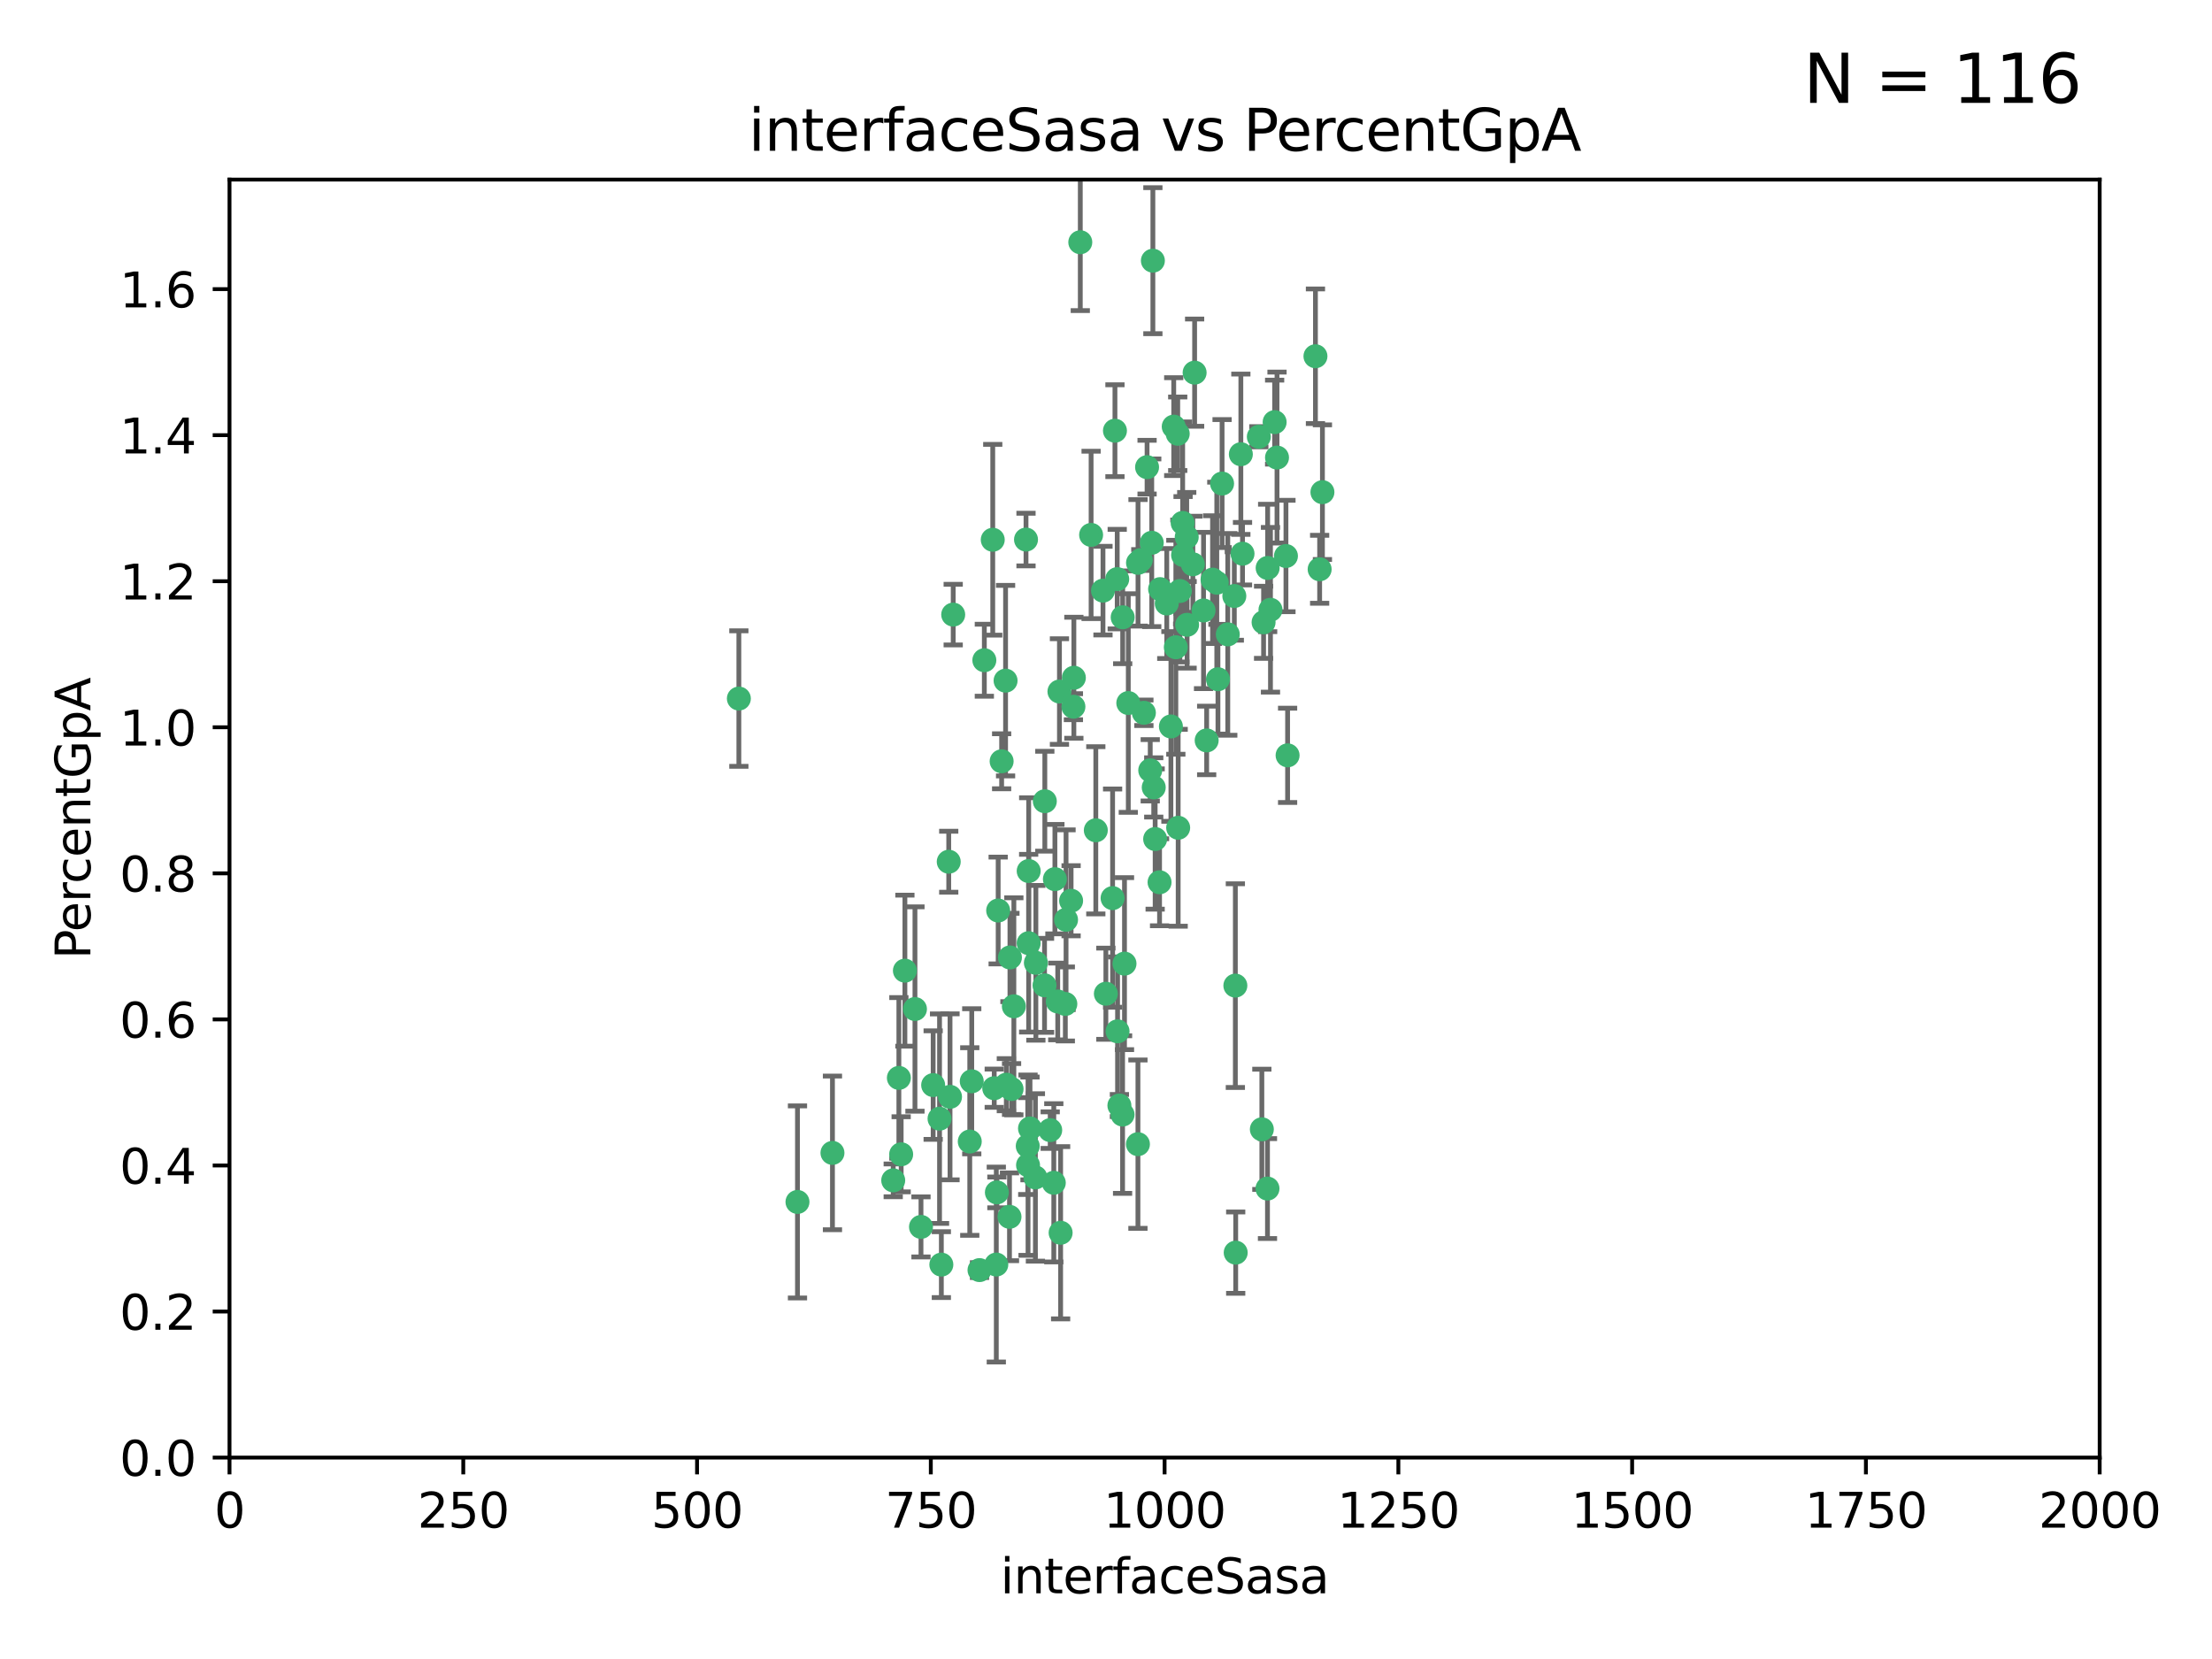 <?xml version="1.0" encoding="utf-8" standalone="no"?>
<!DOCTYPE svg PUBLIC "-//W3C//DTD SVG 1.1//EN"
  "http://www.w3.org/Graphics/SVG/1.1/DTD/svg11.dtd">
<svg xmlns:xlink="http://www.w3.org/1999/xlink" width="460.8pt" height="345.6pt" viewBox="0 0 460.8 345.6" xmlns="http://www.w3.org/2000/svg" version="1.1">
 <defs>
  <style type="text/css">*{stroke-linejoin: round; stroke-linecap: butt}</style>
 </defs>
 <g id="figure_1">
  <g id="patch_1">
   <path d="M 0 345.6 
L 460.8 345.6 
L 460.8 0 
L 0 0 
z
" style="fill: #ffffff"/>
  </g>
  <g id="axes_1">
   <g id="patch_2">
    <path d="M 47.81 303.64 
L 437.4 303.64 
L 437.4 37.411 
L 47.81 37.411 
z
" style="fill: #ffffff"/>
   </g>
   <g id="PathCollection_1">
    <defs>
     <path id="mebeb89c9f4" d="M 0 1.118 
C 0.297 1.118 0.581 1 0.791 0.791 
C 1 0.581 1.118 0.297 1.118 0 
C 1.118 -0.297 1 -0.581 0.791 -0.791 
C 0.581 -1 0.297 -1.118 0 -1.118 
C -0.297 -1.118 -0.581 -1 -0.791 -0.791 
C -1 -0.581 -1.118 -0.297 -1.118 0 
C -1.118 0.297 -1 0.581 -0.791 0.791 
C -0.581 1 -0.297 1.118 0 1.118 
z
" style="stroke: #3cb371"/>
    </defs>
    <g clip-path="url(#p6146e57081)">
     <use xlink:href="#mebeb89c9f4" x="275.486" y="102.526" style="fill: #3cb371; stroke: #3cb371"/>
     <use xlink:href="#mebeb89c9f4" x="274.906" y="118.592" style="fill: #3cb371; stroke: #3cb371"/>
     <use xlink:href="#mebeb89c9f4" x="258.839" y="115.347" style="fill: #3cb371; stroke: #3cb371"/>
     <use xlink:href="#mebeb89c9f4" x="266.025" y="95.318" style="fill: #3cb371; stroke: #3cb371"/>
     <use xlink:href="#mebeb89c9f4" x="274.033" y="74.211" style="fill: #3cb371; stroke: #3cb371"/>
     <use xlink:href="#mebeb89c9f4" x="244.948" y="134.836" style="fill: #3cb371; stroke: #3cb371"/>
     <use xlink:href="#mebeb89c9f4" x="245.342" y="90.362" style="fill: #3cb371; stroke: #3cb371"/>
     <use xlink:href="#mebeb89c9f4" x="238.294" y="148.487" style="fill: #3cb371; stroke: #3cb371"/>
     <use xlink:href="#mebeb89c9f4" x="265.53" y="87.939" style="fill: #3cb371; stroke: #3cb371"/>
     <use xlink:href="#mebeb89c9f4" x="240.166" y="54.304" style="fill: #3cb371; stroke: #3cb371"/>
     <use xlink:href="#mebeb89c9f4" x="233.876" y="128.593" style="fill: #3cb371; stroke: #3cb371"/>
     <use xlink:href="#mebeb89c9f4" x="246.37" y="108.935" style="fill: #3cb371; stroke: #3cb371"/>
     <use xlink:href="#mebeb89c9f4" x="247.296" y="130.157" style="fill: #3cb371; stroke: #3cb371"/>
     <use xlink:href="#mebeb89c9f4" x="231.774" y="187.094" style="fill: #3cb371; stroke: #3cb371"/>
     <use xlink:href="#mebeb89c9f4" x="238.956" y="97.317" style="fill: #3cb371; stroke: #3cb371"/>
     <use xlink:href="#mebeb89c9f4" x="243.059" y="125.723" style="fill: #3cb371; stroke: #3cb371"/>
     <use xlink:href="#mebeb89c9f4" x="230.374" y="207.013" style="fill: #3cb371; stroke: #3cb371"/>
     <use xlink:href="#mebeb89c9f4" x="267.887" y="115.829" style="fill: #3cb371; stroke: #3cb371"/>
     <use xlink:href="#mebeb89c9f4" x="245.788" y="123.117" style="fill: #3cb371; stroke: #3cb371"/>
     <use xlink:href="#mebeb89c9f4" x="219.756" y="183.14" style="fill: #3cb371; stroke: #3cb371"/>
     <use xlink:href="#mebeb89c9f4" x="220.702" y="144.057" style="fill: #3cb371; stroke: #3cb371"/>
     <use xlink:href="#mebeb89c9f4" x="217.656" y="166.909" style="fill: #3cb371; stroke: #3cb371"/>
     <use xlink:href="#mebeb89c9f4" x="244.508" y="88.874" style="fill: #3cb371; stroke: #3cb371"/>
     <use xlink:href="#mebeb89c9f4" x="221.928" y="209.141" style="fill: #3cb371; stroke: #3cb371"/>
     <use xlink:href="#mebeb89c9f4" x="166.13" y="250.385" style="fill: #3cb371; stroke: #3cb371"/>
     <use xlink:href="#mebeb89c9f4" x="250.718" y="127.171" style="fill: #3cb371; stroke: #3cb371"/>
     <use xlink:href="#mebeb89c9f4" x="245.435" y="172.439" style="fill: #3cb371; stroke: #3cb371"/>
     <use xlink:href="#mebeb89c9f4" x="264.664" y="127.028" style="fill: #3cb371; stroke: #3cb371"/>
     <use xlink:href="#mebeb89c9f4" x="191.859" y="255.586" style="fill: #3cb371; stroke: #3cb371"/>
     <use xlink:href="#mebeb89c9f4" x="240.345" y="164.032" style="fill: #3cb371; stroke: #3cb371"/>
     <use xlink:href="#mebeb89c9f4" x="196.1" y="263.443" style="fill: #3cb371; stroke: #3cb371"/>
     <use xlink:href="#mebeb89c9f4" x="229.772" y="123.038" style="fill: #3cb371; stroke: #3cb371"/>
     <use xlink:href="#mebeb89c9f4" x="257.131" y="124.161" style="fill: #3cb371; stroke: #3cb371"/>
     <use xlink:href="#mebeb89c9f4" x="153.919" y="145.522" style="fill: #3cb371; stroke: #3cb371"/>
     <use xlink:href="#mebeb89c9f4" x="268.23" y="157.353" style="fill: #3cb371; stroke: #3cb371"/>
     <use xlink:href="#mebeb89c9f4" x="206.808" y="112.441" style="fill: #3cb371; stroke: #3cb371"/>
     <use xlink:href="#mebeb89c9f4" x="246.456" y="115.624" style="fill: #3cb371; stroke: #3cb371"/>
     <use xlink:href="#mebeb89c9f4" x="252.596" y="120.746" style="fill: #3cb371; stroke: #3cb371"/>
     <use xlink:href="#mebeb89c9f4" x="239.93" y="113.07" style="fill: #3cb371; stroke: #3cb371"/>
     <use xlink:href="#mebeb89c9f4" x="215.791" y="200.575" style="fill: #3cb371; stroke: #3cb371"/>
     <use xlink:href="#mebeb89c9f4" x="232.737" y="120.64" style="fill: #3cb371; stroke: #3cb371"/>
     <use xlink:href="#mebeb89c9f4" x="225.044" y="50.463" style="fill: #3cb371; stroke: #3cb371"/>
     <use xlink:href="#mebeb89c9f4" x="264.075" y="118.317" style="fill: #3cb371; stroke: #3cb371"/>
     <use xlink:href="#mebeb89c9f4" x="255.769" y="132.151" style="fill: #3cb371; stroke: #3cb371"/>
     <use xlink:href="#mebeb89c9f4" x="248.492" y="117.548" style="fill: #3cb371; stroke: #3cb371"/>
     <use xlink:href="#mebeb89c9f4" x="233.191" y="230.303" style="fill: #3cb371; stroke: #3cb371"/>
     <use xlink:href="#mebeb89c9f4" x="198.57" y="128.033" style="fill: #3cb371; stroke: #3cb371"/>
     <use xlink:href="#mebeb89c9f4" x="241.67" y="122.726" style="fill: #3cb371; stroke: #3cb371"/>
     <use xlink:href="#mebeb89c9f4" x="213.736" y="112.4" style="fill: #3cb371; stroke: #3cb371"/>
     <use xlink:href="#mebeb89c9f4" x="253.48" y="121.39" style="fill: #3cb371; stroke: #3cb371"/>
     <use xlink:href="#mebeb89c9f4" x="227.298" y="111.43" style="fill: #3cb371; stroke: #3cb371"/>
     <use xlink:href="#mebeb89c9f4" x="257.419" y="260.948" style="fill: #3cb371; stroke: #3cb371"/>
     <use xlink:href="#mebeb89c9f4" x="223.706" y="141.186" style="fill: #3cb371; stroke: #3cb371"/>
     <use xlink:href="#mebeb89c9f4" x="254.581" y="100.735" style="fill: #3cb371; stroke: #3cb371"/>
     <use xlink:href="#mebeb89c9f4" x="218.778" y="235.426" style="fill: #3cb371; stroke: #3cb371"/>
     <use xlink:href="#mebeb89c9f4" x="223.131" y="187.642" style="fill: #3cb371; stroke: #3cb371"/>
     <use xlink:href="#mebeb89c9f4" x="222.078" y="191.601" style="fill: #3cb371; stroke: #3cb371"/>
     <use xlink:href="#mebeb89c9f4" x="262.238" y="90.985" style="fill: #3cb371; stroke: #3cb371"/>
     <use xlink:href="#mebeb89c9f4" x="237.649" y="116.663" style="fill: #3cb371; stroke: #3cb371"/>
     <use xlink:href="#mebeb89c9f4" x="237.069" y="117.25" style="fill: #3cb371; stroke: #3cb371"/>
     <use xlink:href="#mebeb89c9f4" x="262.866" y="235.252" style="fill: #3cb371; stroke: #3cb371"/>
     <use xlink:href="#mebeb89c9f4" x="207.67" y="248.399" style="fill: #3cb371; stroke: #3cb371"/>
     <use xlink:href="#mebeb89c9f4" x="214.099" y="238.745" style="fill: #3cb371; stroke: #3cb371"/>
     <use xlink:href="#mebeb89c9f4" x="214.288" y="196.482" style="fill: #3cb371; stroke: #3cb371"/>
     <use xlink:href="#mebeb89c9f4" x="210.388" y="199.457" style="fill: #3cb371; stroke: #3cb371"/>
     <use xlink:href="#mebeb89c9f4" x="186.074" y="245.891" style="fill: #3cb371; stroke: #3cb371"/>
     <use xlink:href="#mebeb89c9f4" x="195.724" y="233.04" style="fill: #3cb371; stroke: #3cb371"/>
     <use xlink:href="#mebeb89c9f4" x="247.216" y="111.877" style="fill: #3cb371; stroke: #3cb371"/>
     <use xlink:href="#mebeb89c9f4" x="214.295" y="181.451" style="fill: #3cb371; stroke: #3cb371"/>
     <use xlink:href="#mebeb89c9f4" x="187.252" y="224.544" style="fill: #3cb371; stroke: #3cb371"/>
     <use xlink:href="#mebeb89c9f4" x="214.568" y="235.075" style="fill: #3cb371; stroke: #3cb371"/>
     <use xlink:href="#mebeb89c9f4" x="187.729" y="240.46" style="fill: #3cb371; stroke: #3cb371"/>
     <use xlink:href="#mebeb89c9f4" x="211.206" y="209.633" style="fill: #3cb371; stroke: #3cb371"/>
     <use xlink:href="#mebeb89c9f4" x="207.117" y="226.694" style="fill: #3cb371; stroke: #3cb371"/>
     <use xlink:href="#mebeb89c9f4" x="234.254" y="200.742" style="fill: #3cb371; stroke: #3cb371"/>
     <use xlink:href="#mebeb89c9f4" x="197.907" y="228.491" style="fill: #3cb371; stroke: #3cb371"/>
     <use xlink:href="#mebeb89c9f4" x="210.729" y="226.863" style="fill: #3cb371; stroke: #3cb371"/>
     <use xlink:href="#mebeb89c9f4" x="232.265" y="89.722" style="fill: #3cb371; stroke: #3cb371"/>
     <use xlink:href="#mebeb89c9f4" x="228.278" y="172.967" style="fill: #3cb371; stroke: #3cb371"/>
     <use xlink:href="#mebeb89c9f4" x="258.492" y="94.622" style="fill: #3cb371; stroke: #3cb371"/>
     <use xlink:href="#mebeb89c9f4" x="205.056" y="137.537" style="fill: #3cb371; stroke: #3cb371"/>
     <use xlink:href="#mebeb89c9f4" x="173.416" y="240.17" style="fill: #3cb371; stroke: #3cb371"/>
     <use xlink:href="#mebeb89c9f4" x="220.348" y="208.627" style="fill: #3cb371; stroke: #3cb371"/>
     <use xlink:href="#mebeb89c9f4" x="237.053" y="238.351" style="fill: #3cb371; stroke: #3cb371"/>
     <use xlink:href="#mebeb89c9f4" x="207.548" y="263.429" style="fill: #3cb371; stroke: #3cb371"/>
     <use xlink:href="#mebeb89c9f4" x="210.296" y="253.486" style="fill: #3cb371; stroke: #3cb371"/>
     <use xlink:href="#mebeb89c9f4" x="217.595" y="205.263" style="fill: #3cb371; stroke: #3cb371"/>
     <use xlink:href="#mebeb89c9f4" x="232.809" y="214.843" style="fill: #3cb371; stroke: #3cb371"/>
     <use xlink:href="#mebeb89c9f4" x="253.722" y="141.497" style="fill: #3cb371; stroke: #3cb371"/>
     <use xlink:href="#mebeb89c9f4" x="264.04" y="247.6" style="fill: #3cb371; stroke: #3cb371"/>
     <use xlink:href="#mebeb89c9f4" x="204.049" y="264.585" style="fill: #3cb371; stroke: #3cb371"/>
     <use xlink:href="#mebeb89c9f4" x="219.526" y="246.398" style="fill: #3cb371; stroke: #3cb371"/>
     <use xlink:href="#mebeb89c9f4" x="220.948" y="256.806" style="fill: #3cb371; stroke: #3cb371"/>
     <use xlink:href="#mebeb89c9f4" x="194.395" y="226.045" style="fill: #3cb371; stroke: #3cb371"/>
     <use xlink:href="#mebeb89c9f4" x="239.615" y="160.464" style="fill: #3cb371; stroke: #3cb371"/>
     <use xlink:href="#mebeb89c9f4" x="257.347" y="205.321" style="fill: #3cb371; stroke: #3cb371"/>
     <use xlink:href="#mebeb89c9f4" x="241.557" y="183.793" style="fill: #3cb371; stroke: #3cb371"/>
     <use xlink:href="#mebeb89c9f4" x="263.228" y="129.634" style="fill: #3cb371; stroke: #3cb371"/>
     <use xlink:href="#mebeb89c9f4" x="233.853" y="232.184" style="fill: #3cb371; stroke: #3cb371"/>
     <use xlink:href="#mebeb89c9f4" x="207.937" y="189.677" style="fill: #3cb371; stroke: #3cb371"/>
     <use xlink:href="#mebeb89c9f4" x="251.371" y="154.242" style="fill: #3cb371; stroke: #3cb371"/>
     <use xlink:href="#mebeb89c9f4" x="214.161" y="242.728" style="fill: #3cb371; stroke: #3cb371"/>
     <use xlink:href="#mebeb89c9f4" x="223.611" y="147.219" style="fill: #3cb371; stroke: #3cb371"/>
     <use xlink:href="#mebeb89c9f4" x="240.64" y="174.785" style="fill: #3cb371; stroke: #3cb371"/>
     <use xlink:href="#mebeb89c9f4" x="202.019" y="237.798" style="fill: #3cb371; stroke: #3cb371"/>
     <use xlink:href="#mebeb89c9f4" x="190.603" y="210.197" style="fill: #3cb371; stroke: #3cb371"/>
     <use xlink:href="#mebeb89c9f4" x="235.045" y="146.454" style="fill: #3cb371; stroke: #3cb371"/>
     <use xlink:href="#mebeb89c9f4" x="209.638" y="225.964" style="fill: #3cb371; stroke: #3cb371"/>
     <use xlink:href="#mebeb89c9f4" x="209.48" y="141.79" style="fill: #3cb371; stroke: #3cb371"/>
     <use xlink:href="#mebeb89c9f4" x="243.922" y="151.336" style="fill: #3cb371; stroke: #3cb371"/>
     <use xlink:href="#mebeb89c9f4" x="248.862" y="77.63" style="fill: #3cb371; stroke: #3cb371"/>
     <use xlink:href="#mebeb89c9f4" x="197.639" y="179.513" style="fill: #3cb371; stroke: #3cb371"/>
     <use xlink:href="#mebeb89c9f4" x="188.507" y="202.204" style="fill: #3cb371; stroke: #3cb371"/>
     <use xlink:href="#mebeb89c9f4" x="208.658" y="158.587" style="fill: #3cb371; stroke: #3cb371"/>
     <use xlink:href="#mebeb89c9f4" x="202.434" y="225.255" style="fill: #3cb371; stroke: #3cb371"/>
     <use xlink:href="#mebeb89c9f4" x="215.694" y="245.278" style="fill: #3cb371; stroke: #3cb371"/>
    </g>
   </g>
   <g id="matplotlib.axis_1">
    <g id="xtick_1">
     <g id="line2d_1">
      <defs>
       <path id="m33ef9fb458" d="M 0 0 
L 0 3.5 
" style="stroke: #000000; stroke-width: 0.8"/>
      </defs>
      <g>
       <use xlink:href="#m33ef9fb458" x="47.81" y="303.64" style="stroke: #000000; stroke-width: 0.8"/>
      </g>
     </g>
     <g id="text_1">
      <!-- 0 -->
      <g transform="translate(44.629 318.238)scale(0.1 -0.1)">
       <defs>
        <path id="DejaVuSans-30" d="M 2034 4250 
Q 1547 4250 1301 3770 
Q 1056 3291 1056 2328 
Q 1056 1369 1301 889 
Q 1547 409 2034 409 
Q 2525 409 2770 889 
Q 3016 1369 3016 2328 
Q 3016 3291 2770 3770 
Q 2525 4250 2034 4250 
z
M 2034 4750 
Q 2819 4750 3233 4129 
Q 3647 3509 3647 2328 
Q 3647 1150 3233 529 
Q 2819 -91 2034 -91 
Q 1250 -91 836 529 
Q 422 1150 422 2328 
Q 422 3509 836 4129 
Q 1250 4750 2034 4750 
z
" transform="scale(0.016)"/>
       </defs>
       <use xlink:href="#DejaVuSans-30"/>
      </g>
     </g>
    </g>
    <g id="xtick_2">
     <g id="line2d_2">
      <g>
       <use xlink:href="#m33ef9fb458" x="96.509" y="303.64" style="stroke: #000000; stroke-width: 0.8"/>
      </g>
     </g>
     <g id="text_2">
      <!-- 250 -->
      <g transform="translate(86.965 318.238)scale(0.1 -0.1)">
       <defs>
        <path id="DejaVuSans-32" d="M 1228 531 
L 3431 531 
L 3431 0 
L 469 0 
L 469 531 
Q 828 903 1448 1529 
Q 2069 2156 2228 2338 
Q 2531 2678 2651 2914 
Q 2772 3150 2772 3378 
Q 2772 3750 2511 3984 
Q 2250 4219 1831 4219 
Q 1534 4219 1204 4116 
Q 875 4013 500 3803 
L 500 4441 
Q 881 4594 1212 4672 
Q 1544 4750 1819 4750 
Q 2544 4750 2975 4387 
Q 3406 4025 3406 3419 
Q 3406 3131 3298 2873 
Q 3191 2616 2906 2266 
Q 2828 2175 2409 1742 
Q 1991 1309 1228 531 
z
" transform="scale(0.016)"/>
        <path id="DejaVuSans-35" d="M 691 4666 
L 3169 4666 
L 3169 4134 
L 1269 4134 
L 1269 2991 
Q 1406 3038 1543 3061 
Q 1681 3084 1819 3084 
Q 2600 3084 3056 2656 
Q 3513 2228 3513 1497 
Q 3513 744 3044 326 
Q 2575 -91 1722 -91 
Q 1428 -91 1123 -41 
Q 819 9 494 109 
L 494 744 
Q 775 591 1075 516 
Q 1375 441 1709 441 
Q 2250 441 2565 725 
Q 2881 1009 2881 1497 
Q 2881 1984 2565 2268 
Q 2250 2553 1709 2553 
Q 1456 2553 1204 2497 
Q 953 2441 691 2322 
L 691 4666 
z
" transform="scale(0.016)"/>
       </defs>
       <use xlink:href="#DejaVuSans-32"/>
       <use xlink:href="#DejaVuSans-35" x="63.623"/>
       <use xlink:href="#DejaVuSans-30" x="127.246"/>
      </g>
     </g>
    </g>
    <g id="xtick_3">
     <g id="line2d_3">
      <g>
       <use xlink:href="#m33ef9fb458" x="145.208" y="303.64" style="stroke: #000000; stroke-width: 0.8"/>
      </g>
     </g>
     <g id="text_3">
      <!-- 500 -->
      <g transform="translate(135.664 318.238)scale(0.1 -0.1)">
       <use xlink:href="#DejaVuSans-35"/>
       <use xlink:href="#DejaVuSans-30" x="63.623"/>
       <use xlink:href="#DejaVuSans-30" x="127.246"/>
      </g>
     </g>
    </g>
    <g id="xtick_4">
     <g id="line2d_4">
      <g>
       <use xlink:href="#m33ef9fb458" x="193.906" y="303.64" style="stroke: #000000; stroke-width: 0.8"/>
      </g>
     </g>
     <g id="text_4">
      <!-- 750 -->
      <g transform="translate(184.363 318.238)scale(0.1 -0.1)">
       <defs>
        <path id="DejaVuSans-37" d="M 525 4666 
L 3525 4666 
L 3525 4397 
L 1831 0 
L 1172 0 
L 2766 4134 
L 525 4134 
L 525 4666 
z
" transform="scale(0.016)"/>
       </defs>
       <use xlink:href="#DejaVuSans-37"/>
       <use xlink:href="#DejaVuSans-35" x="63.623"/>
       <use xlink:href="#DejaVuSans-30" x="127.246"/>
      </g>
     </g>
    </g>
    <g id="xtick_5">
     <g id="line2d_5">
      <g>
       <use xlink:href="#m33ef9fb458" x="242.605" y="303.64" style="stroke: #000000; stroke-width: 0.8"/>
      </g>
     </g>
     <g id="text_5">
      <!-- 1000 -->
      <g transform="translate(229.88 318.238)scale(0.1 -0.1)">
       <defs>
        <path id="DejaVuSans-31" d="M 794 531 
L 1825 531 
L 1825 4091 
L 703 3866 
L 703 4441 
L 1819 4666 
L 2450 4666 
L 2450 531 
L 3481 531 
L 3481 0 
L 794 0 
L 794 531 
z
" transform="scale(0.016)"/>
       </defs>
       <use xlink:href="#DejaVuSans-31"/>
       <use xlink:href="#DejaVuSans-30" x="63.623"/>
       <use xlink:href="#DejaVuSans-30" x="127.246"/>
       <use xlink:href="#DejaVuSans-30" x="190.869"/>
      </g>
     </g>
    </g>
    <g id="xtick_6">
     <g id="line2d_6">
      <g>
       <use xlink:href="#m33ef9fb458" x="291.304" y="303.64" style="stroke: #000000; stroke-width: 0.8"/>
      </g>
     </g>
     <g id="text_6">
      <!-- 1250 -->
      <g transform="translate(278.579 318.238)scale(0.1 -0.1)">
       <use xlink:href="#DejaVuSans-31"/>
       <use xlink:href="#DejaVuSans-32" x="63.623"/>
       <use xlink:href="#DejaVuSans-35" x="127.246"/>
       <use xlink:href="#DejaVuSans-30" x="190.869"/>
      </g>
     </g>
    </g>
    <g id="xtick_7">
     <g id="line2d_7">
      <g>
       <use xlink:href="#m33ef9fb458" x="340.002" y="303.64" style="stroke: #000000; stroke-width: 0.8"/>
      </g>
     </g>
     <g id="text_7">
      <!-- 1500 -->
      <g transform="translate(327.277 318.238)scale(0.1 -0.1)">
       <use xlink:href="#DejaVuSans-31"/>
       <use xlink:href="#DejaVuSans-35" x="63.623"/>
       <use xlink:href="#DejaVuSans-30" x="127.246"/>
       <use xlink:href="#DejaVuSans-30" x="190.869"/>
      </g>
     </g>
    </g>
    <g id="xtick_8">
     <g id="line2d_8">
      <g>
       <use xlink:href="#m33ef9fb458" x="388.701" y="303.64" style="stroke: #000000; stroke-width: 0.8"/>
      </g>
     </g>
     <g id="text_8">
      <!-- 1750 -->
      <g transform="translate(375.976 318.238)scale(0.1 -0.1)">
       <use xlink:href="#DejaVuSans-31"/>
       <use xlink:href="#DejaVuSans-37" x="63.623"/>
       <use xlink:href="#DejaVuSans-35" x="127.246"/>
       <use xlink:href="#DejaVuSans-30" x="190.869"/>
      </g>
     </g>
    </g>
    <g id="xtick_9">
     <g id="line2d_9">
      <g>
       <use xlink:href="#m33ef9fb458" x="437.4" y="303.64" style="stroke: #000000; stroke-width: 0.8"/>
      </g>
     </g>
     <g id="text_9">
      <!-- 2000 -->
      <g transform="translate(424.675 318.238)scale(0.1 -0.1)">
       <use xlink:href="#DejaVuSans-32"/>
       <use xlink:href="#DejaVuSans-30" x="63.623"/>
       <use xlink:href="#DejaVuSans-30" x="127.246"/>
       <use xlink:href="#DejaVuSans-30" x="190.869"/>
      </g>
     </g>
    </g>
    <g id="text_10">
     <!-- interfaceSasa -->
     <g transform="translate(208.398 331.917)scale(0.1 -0.1)">
      <defs>
       <path id="DejaVuSans-69" d="M 603 3500 
L 1178 3500 
L 1178 0 
L 603 0 
L 603 3500 
z
M 603 4863 
L 1178 4863 
L 1178 4134 
L 603 4134 
L 603 4863 
z
" transform="scale(0.016)"/>
       <path id="DejaVuSans-6e" d="M 3513 2113 
L 3513 0 
L 2938 0 
L 2938 2094 
Q 2938 2591 2744 2837 
Q 2550 3084 2163 3084 
Q 1697 3084 1428 2787 
Q 1159 2491 1159 1978 
L 1159 0 
L 581 0 
L 581 3500 
L 1159 3500 
L 1159 2956 
Q 1366 3272 1645 3428 
Q 1925 3584 2291 3584 
Q 2894 3584 3203 3211 
Q 3513 2838 3513 2113 
z
" transform="scale(0.016)"/>
       <path id="DejaVuSans-74" d="M 1172 4494 
L 1172 3500 
L 2356 3500 
L 2356 3053 
L 1172 3053 
L 1172 1153 
Q 1172 725 1289 603 
Q 1406 481 1766 481 
L 2356 481 
L 2356 0 
L 1766 0 
Q 1100 0 847 248 
Q 594 497 594 1153 
L 594 3053 
L 172 3053 
L 172 3500 
L 594 3500 
L 594 4494 
L 1172 4494 
z
" transform="scale(0.016)"/>
       <path id="DejaVuSans-65" d="M 3597 1894 
L 3597 1613 
L 953 1613 
Q 991 1019 1311 708 
Q 1631 397 2203 397 
Q 2534 397 2845 478 
Q 3156 559 3463 722 
L 3463 178 
Q 3153 47 2828 -22 
Q 2503 -91 2169 -91 
Q 1331 -91 842 396 
Q 353 884 353 1716 
Q 353 2575 817 3079 
Q 1281 3584 2069 3584 
Q 2775 3584 3186 3129 
Q 3597 2675 3597 1894 
z
M 3022 2063 
Q 3016 2534 2758 2815 
Q 2500 3097 2075 3097 
Q 1594 3097 1305 2825 
Q 1016 2553 972 2059 
L 3022 2063 
z
" transform="scale(0.016)"/>
       <path id="DejaVuSans-72" d="M 2631 2963 
Q 2534 3019 2420 3045 
Q 2306 3072 2169 3072 
Q 1681 3072 1420 2755 
Q 1159 2438 1159 1844 
L 1159 0 
L 581 0 
L 581 3500 
L 1159 3500 
L 1159 2956 
Q 1341 3275 1631 3429 
Q 1922 3584 2338 3584 
Q 2397 3584 2469 3576 
Q 2541 3569 2628 3553 
L 2631 2963 
z
" transform="scale(0.016)"/>
       <path id="DejaVuSans-66" d="M 2375 4863 
L 2375 4384 
L 1825 4384 
Q 1516 4384 1395 4259 
Q 1275 4134 1275 3809 
L 1275 3500 
L 2222 3500 
L 2222 3053 
L 1275 3053 
L 1275 0 
L 697 0 
L 697 3053 
L 147 3053 
L 147 3500 
L 697 3500 
L 697 3744 
Q 697 4328 969 4595 
Q 1241 4863 1831 4863 
L 2375 4863 
z
" transform="scale(0.016)"/>
       <path id="DejaVuSans-61" d="M 2194 1759 
Q 1497 1759 1228 1600 
Q 959 1441 959 1056 
Q 959 750 1161 570 
Q 1363 391 1709 391 
Q 2188 391 2477 730 
Q 2766 1069 2766 1631 
L 2766 1759 
L 2194 1759 
z
M 3341 1997 
L 3341 0 
L 2766 0 
L 2766 531 
Q 2569 213 2275 61 
Q 1981 -91 1556 -91 
Q 1019 -91 701 211 
Q 384 513 384 1019 
Q 384 1609 779 1909 
Q 1175 2209 1959 2209 
L 2766 2209 
L 2766 2266 
Q 2766 2663 2505 2880 
Q 2244 3097 1772 3097 
Q 1472 3097 1187 3025 
Q 903 2953 641 2809 
L 641 3341 
Q 956 3463 1253 3523 
Q 1550 3584 1831 3584 
Q 2591 3584 2966 3190 
Q 3341 2797 3341 1997 
z
" transform="scale(0.016)"/>
       <path id="DejaVuSans-63" d="M 3122 3366 
L 3122 2828 
Q 2878 2963 2633 3030 
Q 2388 3097 2138 3097 
Q 1578 3097 1268 2742 
Q 959 2388 959 1747 
Q 959 1106 1268 751 
Q 1578 397 2138 397 
Q 2388 397 2633 464 
Q 2878 531 3122 666 
L 3122 134 
Q 2881 22 2623 -34 
Q 2366 -91 2075 -91 
Q 1284 -91 818 406 
Q 353 903 353 1747 
Q 353 2603 823 3093 
Q 1294 3584 2113 3584 
Q 2378 3584 2631 3529 
Q 2884 3475 3122 3366 
z
" transform="scale(0.016)"/>
       <path id="DejaVuSans-53" d="M 3425 4513 
L 3425 3897 
Q 3066 4069 2747 4153 
Q 2428 4238 2131 4238 
Q 1616 4238 1336 4038 
Q 1056 3838 1056 3469 
Q 1056 3159 1242 3001 
Q 1428 2844 1947 2747 
L 2328 2669 
Q 3034 2534 3370 2195 
Q 3706 1856 3706 1288 
Q 3706 609 3251 259 
Q 2797 -91 1919 -91 
Q 1588 -91 1214 -16 
Q 841 59 441 206 
L 441 856 
Q 825 641 1194 531 
Q 1563 422 1919 422 
Q 2459 422 2753 634 
Q 3047 847 3047 1241 
Q 3047 1584 2836 1778 
Q 2625 1972 2144 2069 
L 1759 2144 
Q 1053 2284 737 2584 
Q 422 2884 422 3419 
Q 422 4038 858 4394 
Q 1294 4750 2059 4750 
Q 2388 4750 2728 4690 
Q 3069 4631 3425 4513 
z
" transform="scale(0.016)"/>
       <path id="DejaVuSans-73" d="M 2834 3397 
L 2834 2853 
Q 2591 2978 2328 3040 
Q 2066 3103 1784 3103 
Q 1356 3103 1142 2972 
Q 928 2841 928 2578 
Q 928 2378 1081 2264 
Q 1234 2150 1697 2047 
L 1894 2003 
Q 2506 1872 2764 1633 
Q 3022 1394 3022 966 
Q 3022 478 2636 193 
Q 2250 -91 1575 -91 
Q 1294 -91 989 -36 
Q 684 19 347 128 
L 347 722 
Q 666 556 975 473 
Q 1284 391 1588 391 
Q 1994 391 2212 530 
Q 2431 669 2431 922 
Q 2431 1156 2273 1281 
Q 2116 1406 1581 1522 
L 1381 1569 
Q 847 1681 609 1914 
Q 372 2147 372 2553 
Q 372 3047 722 3315 
Q 1072 3584 1716 3584 
Q 2034 3584 2315 3537 
Q 2597 3491 2834 3397 
z
" transform="scale(0.016)"/>
      </defs>
      <use xlink:href="#DejaVuSans-69"/>
      <use xlink:href="#DejaVuSans-6e" x="27.783"/>
      <use xlink:href="#DejaVuSans-74" x="91.162"/>
      <use xlink:href="#DejaVuSans-65" x="130.371"/>
      <use xlink:href="#DejaVuSans-72" x="191.895"/>
      <use xlink:href="#DejaVuSans-66" x="233.008"/>
      <use xlink:href="#DejaVuSans-61" x="268.213"/>
      <use xlink:href="#DejaVuSans-63" x="329.492"/>
      <use xlink:href="#DejaVuSans-65" x="384.473"/>
      <use xlink:href="#DejaVuSans-53" x="445.996"/>
      <use xlink:href="#DejaVuSans-61" x="509.473"/>
      <use xlink:href="#DejaVuSans-73" x="570.752"/>
      <use xlink:href="#DejaVuSans-61" x="622.852"/>
     </g>
    </g>
   </g>
   <g id="matplotlib.axis_2">
    <g id="ytick_1">
     <g id="line2d_10">
      <defs>
       <path id="mf04bcd42b9" d="M 0 0 
L -3.5 0 
" style="stroke: #000000; stroke-width: 0.8"/>
      </defs>
      <g>
       <use xlink:href="#mf04bcd42b9" x="47.81" y="303.64" style="stroke: #000000; stroke-width: 0.8"/>
      </g>
     </g>
     <g id="text_11">
      <!-- 0.0 -->
      <g transform="translate(24.907 307.439)scale(0.1 -0.1)">
       <defs>
        <path id="DejaVuSans-2e" d="M 684 794 
L 1344 794 
L 1344 0 
L 684 0 
L 684 794 
z
" transform="scale(0.016)"/>
       </defs>
       <use xlink:href="#DejaVuSans-30"/>
       <use xlink:href="#DejaVuSans-2e" x="63.623"/>
       <use xlink:href="#DejaVuSans-30" x="95.41"/>
      </g>
     </g>
    </g>
    <g id="ytick_2">
     <g id="line2d_11">
      <g>
       <use xlink:href="#mf04bcd42b9" x="47.81" y="273.214" style="stroke: #000000; stroke-width: 0.8"/>
      </g>
     </g>
     <g id="text_12">
      <!-- 0.2 -->
      <g transform="translate(24.907 277.013)scale(0.1 -0.1)">
       <use xlink:href="#DejaVuSans-30"/>
       <use xlink:href="#DejaVuSans-2e" x="63.623"/>
       <use xlink:href="#DejaVuSans-32" x="95.41"/>
      </g>
     </g>
    </g>
    <g id="ytick_3">
     <g id="line2d_12">
      <g>
       <use xlink:href="#mf04bcd42b9" x="47.81" y="242.788" style="stroke: #000000; stroke-width: 0.8"/>
      </g>
     </g>
     <g id="text_13">
      <!-- 0.4 -->
      <g transform="translate(24.907 246.587)scale(0.1 -0.1)">
       <defs>
        <path id="DejaVuSans-34" d="M 2419 4116 
L 825 1625 
L 2419 1625 
L 2419 4116 
z
M 2253 4666 
L 3047 4666 
L 3047 1625 
L 3713 1625 
L 3713 1100 
L 3047 1100 
L 3047 0 
L 2419 0 
L 2419 1100 
L 313 1100 
L 313 1709 
L 2253 4666 
z
" transform="scale(0.016)"/>
       </defs>
       <use xlink:href="#DejaVuSans-30"/>
       <use xlink:href="#DejaVuSans-2e" x="63.623"/>
       <use xlink:href="#DejaVuSans-34" x="95.41"/>
      </g>
     </g>
    </g>
    <g id="ytick_4">
     <g id="line2d_13">
      <g>
       <use xlink:href="#mf04bcd42b9" x="47.81" y="212.362" style="stroke: #000000; stroke-width: 0.8"/>
      </g>
     </g>
     <g id="text_14">
      <!-- 0.6 -->
      <g transform="translate(24.907 216.161)scale(0.1 -0.1)">
       <defs>
        <path id="DejaVuSans-36" d="M 2113 2584 
Q 1688 2584 1439 2293 
Q 1191 2003 1191 1497 
Q 1191 994 1439 701 
Q 1688 409 2113 409 
Q 2538 409 2786 701 
Q 3034 994 3034 1497 
Q 3034 2003 2786 2293 
Q 2538 2584 2113 2584 
z
M 3366 4563 
L 3366 3988 
Q 3128 4100 2886 4159 
Q 2644 4219 2406 4219 
Q 1781 4219 1451 3797 
Q 1122 3375 1075 2522 
Q 1259 2794 1537 2939 
Q 1816 3084 2150 3084 
Q 2853 3084 3261 2657 
Q 3669 2231 3669 1497 
Q 3669 778 3244 343 
Q 2819 -91 2113 -91 
Q 1303 -91 875 529 
Q 447 1150 447 2328 
Q 447 3434 972 4092 
Q 1497 4750 2381 4750 
Q 2619 4750 2861 4703 
Q 3103 4656 3366 4563 
z
" transform="scale(0.016)"/>
       </defs>
       <use xlink:href="#DejaVuSans-30"/>
       <use xlink:href="#DejaVuSans-2e" x="63.623"/>
       <use xlink:href="#DejaVuSans-36" x="95.41"/>
      </g>
     </g>
    </g>
    <g id="ytick_5">
     <g id="line2d_14">
      <g>
       <use xlink:href="#mf04bcd42b9" x="47.81" y="181.935" style="stroke: #000000; stroke-width: 0.8"/>
      </g>
     </g>
     <g id="text_15">
      <!-- 0.8 -->
      <g transform="translate(24.907 185.735)scale(0.1 -0.1)">
       <defs>
        <path id="DejaVuSans-38" d="M 2034 2216 
Q 1584 2216 1326 1975 
Q 1069 1734 1069 1313 
Q 1069 891 1326 650 
Q 1584 409 2034 409 
Q 2484 409 2743 651 
Q 3003 894 3003 1313 
Q 3003 1734 2745 1975 
Q 2488 2216 2034 2216 
z
M 1403 2484 
Q 997 2584 770 2862 
Q 544 3141 544 3541 
Q 544 4100 942 4425 
Q 1341 4750 2034 4750 
Q 2731 4750 3128 4425 
Q 3525 4100 3525 3541 
Q 3525 3141 3298 2862 
Q 3072 2584 2669 2484 
Q 3125 2378 3379 2068 
Q 3634 1759 3634 1313 
Q 3634 634 3220 271 
Q 2806 -91 2034 -91 
Q 1263 -91 848 271 
Q 434 634 434 1313 
Q 434 1759 690 2068 
Q 947 2378 1403 2484 
z
M 1172 3481 
Q 1172 3119 1398 2916 
Q 1625 2713 2034 2713 
Q 2441 2713 2670 2916 
Q 2900 3119 2900 3481 
Q 2900 3844 2670 4047 
Q 2441 4250 2034 4250 
Q 1625 4250 1398 4047 
Q 1172 3844 1172 3481 
z
" transform="scale(0.016)"/>
       </defs>
       <use xlink:href="#DejaVuSans-30"/>
       <use xlink:href="#DejaVuSans-2e" x="63.623"/>
       <use xlink:href="#DejaVuSans-38" x="95.41"/>
      </g>
     </g>
    </g>
    <g id="ytick_6">
     <g id="line2d_15">
      <g>
       <use xlink:href="#mf04bcd42b9" x="47.81" y="151.509" style="stroke: #000000; stroke-width: 0.8"/>
      </g>
     </g>
     <g id="text_16">
      <!-- 1.0 -->
      <g transform="translate(24.907 155.308)scale(0.1 -0.1)">
       <use xlink:href="#DejaVuSans-31"/>
       <use xlink:href="#DejaVuSans-2e" x="63.623"/>
       <use xlink:href="#DejaVuSans-30" x="95.41"/>
      </g>
     </g>
    </g>
    <g id="ytick_7">
     <g id="line2d_16">
      <g>
       <use xlink:href="#mf04bcd42b9" x="47.81" y="121.083" style="stroke: #000000; stroke-width: 0.8"/>
      </g>
     </g>
     <g id="text_17">
      <!-- 1.2 -->
      <g transform="translate(24.907 124.882)scale(0.1 -0.1)">
       <use xlink:href="#DejaVuSans-31"/>
       <use xlink:href="#DejaVuSans-2e" x="63.623"/>
       <use xlink:href="#DejaVuSans-32" x="95.41"/>
      </g>
     </g>
    </g>
    <g id="ytick_8">
     <g id="line2d_17">
      <g>
       <use xlink:href="#mf04bcd42b9" x="47.81" y="90.657" style="stroke: #000000; stroke-width: 0.8"/>
      </g>
     </g>
     <g id="text_18">
      <!-- 1.4 -->
      <g transform="translate(24.907 94.456)scale(0.1 -0.1)">
       <use xlink:href="#DejaVuSans-31"/>
       <use xlink:href="#DejaVuSans-2e" x="63.623"/>
       <use xlink:href="#DejaVuSans-34" x="95.41"/>
      </g>
     </g>
    </g>
    <g id="ytick_9">
     <g id="line2d_18">
      <g>
       <use xlink:href="#mf04bcd42b9" x="47.81" y="60.231" style="stroke: #000000; stroke-width: 0.8"/>
      </g>
     </g>
     <g id="text_19">
      <!-- 1.6 -->
      <g transform="translate(24.907 64.03)scale(0.1 -0.1)">
       <use xlink:href="#DejaVuSans-31"/>
       <use xlink:href="#DejaVuSans-2e" x="63.623"/>
       <use xlink:href="#DejaVuSans-36" x="95.41"/>
      </g>
     </g>
    </g>
    <g id="text_20">
     <!-- PercentGpA -->
     <g transform="translate(18.827 199.802)rotate(-90)scale(0.1 -0.1)">
      <defs>
       <path id="DejaVuSans-50" d="M 1259 4147 
L 1259 2394 
L 2053 2394 
Q 2494 2394 2734 2622 
Q 2975 2850 2975 3272 
Q 2975 3691 2734 3919 
Q 2494 4147 2053 4147 
L 1259 4147 
z
M 628 4666 
L 2053 4666 
Q 2838 4666 3239 4311 
Q 3641 3956 3641 3272 
Q 3641 2581 3239 2228 
Q 2838 1875 2053 1875 
L 1259 1875 
L 1259 0 
L 628 0 
L 628 4666 
z
" transform="scale(0.016)"/>
       <path id="DejaVuSans-47" d="M 3809 666 
L 3809 1919 
L 2778 1919 
L 2778 2438 
L 4434 2438 
L 4434 434 
Q 4069 175 3628 42 
Q 3188 -91 2688 -91 
Q 1594 -91 976 548 
Q 359 1188 359 2328 
Q 359 3472 976 4111 
Q 1594 4750 2688 4750 
Q 3144 4750 3555 4637 
Q 3966 4525 4313 4306 
L 4313 3634 
Q 3963 3931 3569 4081 
Q 3175 4231 2741 4231 
Q 1884 4231 1454 3753 
Q 1025 3275 1025 2328 
Q 1025 1384 1454 906 
Q 1884 428 2741 428 
Q 3075 428 3337 486 
Q 3600 544 3809 666 
z
" transform="scale(0.016)"/>
       <path id="DejaVuSans-70" d="M 1159 525 
L 1159 -1331 
L 581 -1331 
L 581 3500 
L 1159 3500 
L 1159 2969 
Q 1341 3281 1617 3432 
Q 1894 3584 2278 3584 
Q 2916 3584 3314 3078 
Q 3713 2572 3713 1747 
Q 3713 922 3314 415 
Q 2916 -91 2278 -91 
Q 1894 -91 1617 61 
Q 1341 213 1159 525 
z
M 3116 1747 
Q 3116 2381 2855 2742 
Q 2594 3103 2138 3103 
Q 1681 3103 1420 2742 
Q 1159 2381 1159 1747 
Q 1159 1113 1420 752 
Q 1681 391 2138 391 
Q 2594 391 2855 752 
Q 3116 1113 3116 1747 
z
" transform="scale(0.016)"/>
       <path id="DejaVuSans-41" d="M 2188 4044 
L 1331 1722 
L 3047 1722 
L 2188 4044 
z
M 1831 4666 
L 2547 4666 
L 4325 0 
L 3669 0 
L 3244 1197 
L 1141 1197 
L 716 0 
L 50 0 
L 1831 4666 
z
" transform="scale(0.016)"/>
      </defs>
      <use xlink:href="#DejaVuSans-50"/>
      <use xlink:href="#DejaVuSans-65" x="56.678"/>
      <use xlink:href="#DejaVuSans-72" x="118.201"/>
      <use xlink:href="#DejaVuSans-63" x="157.064"/>
      <use xlink:href="#DejaVuSans-65" x="212.045"/>
      <use xlink:href="#DejaVuSans-6e" x="273.568"/>
      <use xlink:href="#DejaVuSans-74" x="336.947"/>
      <use xlink:href="#DejaVuSans-47" x="376.156"/>
      <use xlink:href="#DejaVuSans-70" x="453.646"/>
      <use xlink:href="#DejaVuSans-41" x="517.123"/>
     </g>
    </g>
   </g>
   <g id="LineCollection_1">
    <path d="M 275.486 116.551 
L 275.486 88.502 
" clip-path="url(#p6146e57081)" style="fill: none; stroke: #696969"/>
    <path d="M 274.906 125.671 
L 274.906 111.513 
" clip-path="url(#p6146e57081)" style="fill: none; stroke: #696969"/>
    <path d="M 258.839 121.856 
L 258.839 108.837 
" clip-path="url(#p6146e57081)" style="fill: none; stroke: #696969"/>
    <path d="M 266.025 113.125 
L 266.025 77.511 
" clip-path="url(#p6146e57081)" style="fill: none; stroke: #696969"/>
    <path d="M 274.033 88.233 
L 274.033 60.19 
" clip-path="url(#p6146e57081)" style="fill: none; stroke: #696969"/>
    <path d="M 244.948 157.119 
L 244.948 112.554 
" clip-path="url(#p6146e57081)" style="fill: none; stroke: #696969"/>
    <path d="M 245.342 98.017 
L 245.342 82.708 
" clip-path="url(#p6146e57081)" style="fill: none; stroke: #696969"/>
    <path d="M 238.294 151.141 
L 238.294 145.832 
" clip-path="url(#p6146e57081)" style="fill: none; stroke: #696969"/>
    <path d="M 265.53 96.688 
L 265.53 79.189 
" clip-path="url(#p6146e57081)" style="fill: none; stroke: #696969"/>
    <path d="M 240.166 69.514 
L 240.166 39.094 
" clip-path="url(#p6146e57081)" style="fill: none; stroke: #696969"/>
    <path d="M 233.876 138.259 
L 233.876 118.927 
" clip-path="url(#p6146e57081)" style="fill: none; stroke: #696969"/>
    <path d="M 246.37 129.975 
L 246.37 87.895 
" clip-path="url(#p6146e57081)" style="fill: none; stroke: #696969"/>
    <path d="M 247.296 139.176 
L 247.296 121.139 
" clip-path="url(#p6146e57081)" style="fill: none; stroke: #696969"/>
    <path d="M 231.774 209.823 
L 231.774 164.366 
" clip-path="url(#p6146e57081)" style="fill: none; stroke: #696969"/>
    <path d="M 238.956 102.911 
L 238.956 91.723 
" clip-path="url(#p6146e57081)" style="fill: none; stroke: #696969"/>
    <path d="M 243.059 137.173 
L 243.059 114.273 
" clip-path="url(#p6146e57081)" style="fill: none; stroke: #696969"/>
    <path d="M 230.374 216.511 
L 230.374 197.514 
" clip-path="url(#p6146e57081)" style="fill: none; stroke: #696969"/>
    <path d="M 267.887 127.434 
L 267.887 104.223 
" clip-path="url(#p6146e57081)" style="fill: none; stroke: #696969"/>
    <path d="M 245.788 137.906 
L 245.788 108.328 
" clip-path="url(#p6146e57081)" style="fill: none; stroke: #696969"/>
    <path d="M 219.756 194.535 
L 219.756 171.745 
" clip-path="url(#p6146e57081)" style="fill: none; stroke: #696969"/>
    <path d="M 220.702 155.054 
L 220.702 133.06 
" clip-path="url(#p6146e57081)" style="fill: none; stroke: #696969"/>
    <path d="M 217.656 177.313 
L 217.656 156.505 
" clip-path="url(#p6146e57081)" style="fill: none; stroke: #696969"/>
    <path d="M 244.508 99.068 
L 244.508 78.679 
" clip-path="url(#p6146e57081)" style="fill: none; stroke: #696969"/>
    <path d="M 221.928 216.853 
L 221.928 201.43 
" clip-path="url(#p6146e57081)" style="fill: none; stroke: #696969"/>
    <path d="M 166.13 270.394 
L 166.13 230.377 
" clip-path="url(#p6146e57081)" style="fill: none; stroke: #696969"/>
    <path d="M 250.718 143.45 
L 250.718 110.892 
" clip-path="url(#p6146e57081)" style="fill: none; stroke: #696969"/>
    <path d="M 245.435 192.948 
L 245.435 151.931 
" clip-path="url(#p6146e57081)" style="fill: none; stroke: #696969"/>
    <path d="M 264.664 144.184 
L 264.664 109.872 
" clip-path="url(#p6146e57081)" style="fill: none; stroke: #696969"/>
    <path d="M 191.859 261.846 
L 191.859 249.326 
" clip-path="url(#p6146e57081)" style="fill: none; stroke: #696969"/>
    <path d="M 240.345 170.206 
L 240.345 157.858 
" clip-path="url(#p6146e57081)" style="fill: none; stroke: #696969"/>
    <path d="M 196.1 270.302 
L 196.1 256.584 
" clip-path="url(#p6146e57081)" style="fill: none; stroke: #696969"/>
    <path d="M 229.772 132.269 
L 229.772 113.807 
" clip-path="url(#p6146e57081)" style="fill: none; stroke: #696969"/>
    <path d="M 257.131 133.371 
L 257.131 114.951 
" clip-path="url(#p6146e57081)" style="fill: none; stroke: #696969"/>
    <path d="M 153.919 159.637 
L 153.919 131.407 
" clip-path="url(#p6146e57081)" style="fill: none; stroke: #696969"/>
    <path d="M 268.23 167.175 
L 268.23 147.531 
" clip-path="url(#p6146e57081)" style="fill: none; stroke: #696969"/>
    <path d="M 206.808 132.308 
L 206.808 92.574 
" clip-path="url(#p6146e57081)" style="fill: none; stroke: #696969"/>
    <path d="M 246.456 127.805 
L 246.456 103.444 
" clip-path="url(#p6146e57081)" style="fill: none; stroke: #696969"/>
    <path d="M 252.596 134.052 
L 252.596 107.441 
" clip-path="url(#p6146e57081)" style="fill: none; stroke: #696969"/>
    <path d="M 239.93 130.531 
L 239.93 95.608 
" clip-path="url(#p6146e57081)" style="fill: none; stroke: #696969"/>
    <path d="M 215.791 216.692 
L 215.791 184.457 
" clip-path="url(#p6146e57081)" style="fill: none; stroke: #696969"/>
    <path d="M 232.737 131.008 
L 232.737 110.272 
" clip-path="url(#p6146e57081)" style="fill: none; stroke: #696969"/>
    <path d="M 225.044 64.704 
L 225.044 36.222 
" clip-path="url(#p6146e57081)" style="fill: none; stroke: #696969"/>
    <path d="M 264.075 131.588 
L 264.075 105.046 
" clip-path="url(#p6146e57081)" style="fill: none; stroke: #696969"/>
    <path d="M 255.769 153.161 
L 255.769 111.142 
" clip-path="url(#p6146e57081)" style="fill: none; stroke: #696969"/>
    <path d="M 248.492 127.556 
L 248.492 107.539 
" clip-path="url(#p6146e57081)" style="fill: none; stroke: #696969"/>
    <path d="M 233.191 232.607 
L 233.191 227.999 
" clip-path="url(#p6146e57081)" style="fill: none; stroke: #696969"/>
    <path d="M 198.57 134.352 
L 198.57 121.715 
" clip-path="url(#p6146e57081)" style="fill: none; stroke: #696969"/>
    <path d="M 241.67 124.287 
L 241.67 121.164 
" clip-path="url(#p6146e57081)" style="fill: none; stroke: #696969"/>
    <path d="M 213.736 117.881 
L 213.736 106.919 
" clip-path="url(#p6146e57081)" style="fill: none; stroke: #696969"/>
    <path d="M 253.48 142.334 
L 253.48 100.445 
" clip-path="url(#p6146e57081)" style="fill: none; stroke: #696969"/>
    <path d="M 227.298 128.867 
L 227.298 93.993 
" clip-path="url(#p6146e57081)" style="fill: none; stroke: #696969"/>
    <path d="M 257.419 269.417 
L 257.419 252.479 
" clip-path="url(#p6146e57081)" style="fill: none; stroke: #696969"/>
    <path d="M 223.706 153.788 
L 223.706 128.583 
" clip-path="url(#p6146e57081)" style="fill: none; stroke: #696969"/>
    <path d="M 254.581 114.065 
L 254.581 87.405 
" clip-path="url(#p6146e57081)" style="fill: none; stroke: #696969"/>
    <path d="M 218.778 239.235 
L 218.778 231.618 
" clip-path="url(#p6146e57081)" style="fill: none; stroke: #696969"/>
    <path d="M 223.131 194.952 
L 223.131 180.332 
" clip-path="url(#p6146e57081)" style="fill: none; stroke: #696969"/>
    <path d="M 222.078 210.328 
L 222.078 172.874 
" clip-path="url(#p6146e57081)" style="fill: none; stroke: #696969"/>
    <path d="M 262.238 93.09 
L 262.238 88.88 
" clip-path="url(#p6146e57081)" style="fill: none; stroke: #696969"/>
    <path d="M 237.649 118.845 
L 237.649 114.48 
" clip-path="url(#p6146e57081)" style="fill: none; stroke: #696969"/>
    <path d="M 237.069 130.424 
L 237.069 104.076 
" clip-path="url(#p6146e57081)" style="fill: none; stroke: #696969"/>
    <path d="M 262.866 247.774 
L 262.866 222.731 
" clip-path="url(#p6146e57081)" style="fill: none; stroke: #696969"/>
    <path d="M 207.67 251.602 
L 207.67 245.196 
" clip-path="url(#p6146e57081)" style="fill: none; stroke: #696969"/>
    <path d="M 214.099 248.833 
L 214.099 228.656 
" clip-path="url(#p6146e57081)" style="fill: none; stroke: #696969"/>
    <path d="M 214.288 214.989 
L 214.288 177.976 
" clip-path="url(#p6146e57081)" style="fill: none; stroke: #696969"/>
    <path d="M 210.388 208.661 
L 210.388 190.254 
" clip-path="url(#p6146e57081)" style="fill: none; stroke: #696969"/>
    <path d="M 186.074 249.307 
L 186.074 242.474 
" clip-path="url(#p6146e57081)" style="fill: none; stroke: #696969"/>
    <path d="M 195.724 254.859 
L 195.724 211.22 
" clip-path="url(#p6146e57081)" style="fill: none; stroke: #696969"/>
    <path d="M 247.216 121.164 
L 247.216 102.59 
" clip-path="url(#p6146e57081)" style="fill: none; stroke: #696969"/>
    <path d="M 214.295 196.715 
L 214.295 166.186 
" clip-path="url(#p6146e57081)" style="fill: none; stroke: #696969"/>
    <path d="M 187.252 241.275 
L 187.252 207.813 
" clip-path="url(#p6146e57081)" style="fill: none; stroke: #696969"/>
    <path d="M 214.568 245.783 
L 214.568 224.368 
" clip-path="url(#p6146e57081)" style="fill: none; stroke: #696969"/>
    <path d="M 187.729 248.283 
L 187.729 232.638 
" clip-path="url(#p6146e57081)" style="fill: none; stroke: #696969"/>
    <path d="M 211.206 232.235 
L 211.206 187.031 
" clip-path="url(#p6146e57081)" style="fill: none; stroke: #696969"/>
    <path d="M 207.117 230.679 
L 207.117 222.709 
" clip-path="url(#p6146e57081)" style="fill: none; stroke: #696969"/>
    <path d="M 234.254 218.655 
L 234.254 182.829 
" clip-path="url(#p6146e57081)" style="fill: none; stroke: #696969"/>
    <path d="M 197.907 245.782 
L 197.907 211.201 
" clip-path="url(#p6146e57081)" style="fill: none; stroke: #696969"/>
    <path d="M 210.729 232.164 
L 210.729 221.562 
" clip-path="url(#p6146e57081)" style="fill: none; stroke: #696969"/>
    <path d="M 232.265 99.288 
L 232.265 80.155 
" clip-path="url(#p6146e57081)" style="fill: none; stroke: #696969"/>
    <path d="M 228.278 190.388 
L 228.278 155.547 
" clip-path="url(#p6146e57081)" style="fill: none; stroke: #696969"/>
    <path d="M 258.492 111.321 
L 258.492 77.924 
" clip-path="url(#p6146e57081)" style="fill: none; stroke: #696969"/>
    <path d="M 205.056 145.036 
L 205.056 130.037 
" clip-path="url(#p6146e57081)" style="fill: none; stroke: #696969"/>
    <path d="M 173.416 256.178 
L 173.416 224.163 
" clip-path="url(#p6146e57081)" style="fill: none; stroke: #696969"/>
    <path d="M 220.348 216.618 
L 220.348 200.636 
" clip-path="url(#p6146e57081)" style="fill: none; stroke: #696969"/>
    <path d="M 237.053 255.886 
L 237.053 220.815 
" clip-path="url(#p6146e57081)" style="fill: none; stroke: #696969"/>
    <path d="M 207.548 283.728 
L 207.548 243.13 
" clip-path="url(#p6146e57081)" style="fill: none; stroke: #696969"/>
    <path d="M 210.296 262.628 
L 210.296 244.343 
" clip-path="url(#p6146e57081)" style="fill: none; stroke: #696969"/>
    <path d="M 217.595 215.051 
L 217.595 195.476 
" clip-path="url(#p6146e57081)" style="fill: none; stroke: #696969"/>
    <path d="M 232.809 230.338 
L 232.809 199.348 
" clip-path="url(#p6146e57081)" style="fill: none; stroke: #696969"/>
    <path d="M 253.722 152.925 
L 253.722 130.07 
" clip-path="url(#p6146e57081)" style="fill: none; stroke: #696969"/>
    <path d="M 264.04 258.005 
L 264.04 237.194 
" clip-path="url(#p6146e57081)" style="fill: none; stroke: #696969"/>
    <path d="M 204.049 266.135 
L 204.049 263.035 
" clip-path="url(#p6146e57081)" style="fill: none; stroke: #696969"/>
    <path d="M 219.526 262.879 
L 219.526 229.916 
" clip-path="url(#p6146e57081)" style="fill: none; stroke: #696969"/>
    <path d="M 220.948 274.747 
L 220.948 238.864 
" clip-path="url(#p6146e57081)" style="fill: none; stroke: #696969"/>
    <path d="M 194.395 237.349 
L 194.395 214.741 
" clip-path="url(#p6146e57081)" style="fill: none; stroke: #696969"/>
    <path d="M 239.615 166.859 
L 239.615 154.07 
" clip-path="url(#p6146e57081)" style="fill: none; stroke: #696969"/>
    <path d="M 257.347 226.542 
L 257.347 184.101 
" clip-path="url(#p6146e57081)" style="fill: none; stroke: #696969"/>
    <path d="M 241.557 192.858 
L 241.557 174.727 
" clip-path="url(#p6146e57081)" style="fill: none; stroke: #696969"/>
    <path d="M 263.228 137.148 
L 263.228 122.121 
" clip-path="url(#p6146e57081)" style="fill: none; stroke: #696969"/>
    <path d="M 233.853 248.599 
L 233.853 215.768 
" clip-path="url(#p6146e57081)" style="fill: none; stroke: #696969"/>
    <path d="M 207.937 200.8 
L 207.937 178.554 
" clip-path="url(#p6146e57081)" style="fill: none; stroke: #696969"/>
    <path d="M 251.371 161.382 
L 251.371 147.102 
" clip-path="url(#p6146e57081)" style="fill: none; stroke: #696969"/>
    <path d="M 214.161 261.509 
L 214.161 223.947 
" clip-path="url(#p6146e57081)" style="fill: none; stroke: #696969"/>
    <path d="M 223.611 149.931 
L 223.611 144.506 
" clip-path="url(#p6146e57081)" style="fill: none; stroke: #696969"/>
    <path d="M 240.64 189.396 
L 240.64 160.174 
" clip-path="url(#p6146e57081)" style="fill: none; stroke: #696969"/>
    <path d="M 202.019 257.338 
L 202.019 218.259 
" clip-path="url(#p6146e57081)" style="fill: none; stroke: #696969"/>
    <path d="M 190.603 231.483 
L 190.603 188.911 
" clip-path="url(#p6146e57081)" style="fill: none; stroke: #696969"/>
    <path d="M 235.045 169.221 
L 235.045 123.686 
" clip-path="url(#p6146e57081)" style="fill: none; stroke: #696969"/>
    <path d="M 209.638 231.4 
L 209.638 220.527 
" clip-path="url(#p6146e57081)" style="fill: none; stroke: #696969"/>
    <path d="M 209.48 161.635 
L 209.48 121.944 
" clip-path="url(#p6146e57081)" style="fill: none; stroke: #696969"/>
    <path d="M 243.922 171.095 
L 243.922 131.576 
" clip-path="url(#p6146e57081)" style="fill: none; stroke: #696969"/>
    <path d="M 248.862 88.796 
L 248.862 66.463 
" clip-path="url(#p6146e57081)" style="fill: none; stroke: #696969"/>
    <path d="M 197.639 185.864 
L 197.639 173.162 
" clip-path="url(#p6146e57081)" style="fill: none; stroke: #696969"/>
    <path d="M 188.507 217.934 
L 188.507 186.473 
" clip-path="url(#p6146e57081)" style="fill: none; stroke: #696969"/>
    <path d="M 208.658 164.314 
L 208.658 152.86 
" clip-path="url(#p6146e57081)" style="fill: none; stroke: #696969"/>
    <path d="M 202.434 240.373 
L 202.434 210.138 
" clip-path="url(#p6146e57081)" style="fill: none; stroke: #696969"/>
    <path d="M 215.694 262.717 
L 215.694 227.838 
" clip-path="url(#p6146e57081)" style="fill: none; stroke: #696969"/>
   </g>
   <g id="line2d_19">
    <defs>
     <path id="m1193532586" d="M 2 0 
L -2 -0 
" style="stroke: #696969"/>
    </defs>
    <g clip-path="url(#p6146e57081)">
     <use xlink:href="#m1193532586" x="275.486" y="116.551" style="fill: #696969; stroke: #696969"/>
     <use xlink:href="#m1193532586" x="274.906" y="125.671" style="fill: #696969; stroke: #696969"/>
     <use xlink:href="#m1193532586" x="258.839" y="121.856" style="fill: #696969; stroke: #696969"/>
     <use xlink:href="#m1193532586" x="266.025" y="113.125" style="fill: #696969; stroke: #696969"/>
     <use xlink:href="#m1193532586" x="274.033" y="88.233" style="fill: #696969; stroke: #696969"/>
     <use xlink:href="#m1193532586" x="244.948" y="157.119" style="fill: #696969; stroke: #696969"/>
     <use xlink:href="#m1193532586" x="245.342" y="98.017" style="fill: #696969; stroke: #696969"/>
     <use xlink:href="#m1193532586" x="238.294" y="151.141" style="fill: #696969; stroke: #696969"/>
     <use xlink:href="#m1193532586" x="265.53" y="96.688" style="fill: #696969; stroke: #696969"/>
     <use xlink:href="#m1193532586" x="240.166" y="69.514" style="fill: #696969; stroke: #696969"/>
     <use xlink:href="#m1193532586" x="233.876" y="138.259" style="fill: #696969; stroke: #696969"/>
     <use xlink:href="#m1193532586" x="246.37" y="129.975" style="fill: #696969; stroke: #696969"/>
     <use xlink:href="#m1193532586" x="247.296" y="139.176" style="fill: #696969; stroke: #696969"/>
     <use xlink:href="#m1193532586" x="231.774" y="209.823" style="fill: #696969; stroke: #696969"/>
     <use xlink:href="#m1193532586" x="238.956" y="102.911" style="fill: #696969; stroke: #696969"/>
     <use xlink:href="#m1193532586" x="243.059" y="137.173" style="fill: #696969; stroke: #696969"/>
     <use xlink:href="#m1193532586" x="230.374" y="216.511" style="fill: #696969; stroke: #696969"/>
     <use xlink:href="#m1193532586" x="267.887" y="127.434" style="fill: #696969; stroke: #696969"/>
     <use xlink:href="#m1193532586" x="245.788" y="137.906" style="fill: #696969; stroke: #696969"/>
     <use xlink:href="#m1193532586" x="219.756" y="194.535" style="fill: #696969; stroke: #696969"/>
     <use xlink:href="#m1193532586" x="220.702" y="155.054" style="fill: #696969; stroke: #696969"/>
     <use xlink:href="#m1193532586" x="217.656" y="177.313" style="fill: #696969; stroke: #696969"/>
     <use xlink:href="#m1193532586" x="244.508" y="99.068" style="fill: #696969; stroke: #696969"/>
     <use xlink:href="#m1193532586" x="221.928" y="216.853" style="fill: #696969; stroke: #696969"/>
     <use xlink:href="#m1193532586" x="166.13" y="270.394" style="fill: #696969; stroke: #696969"/>
     <use xlink:href="#m1193532586" x="250.718" y="143.45" style="fill: #696969; stroke: #696969"/>
     <use xlink:href="#m1193532586" x="245.435" y="192.948" style="fill: #696969; stroke: #696969"/>
     <use xlink:href="#m1193532586" x="264.664" y="144.184" style="fill: #696969; stroke: #696969"/>
     <use xlink:href="#m1193532586" x="191.859" y="261.846" style="fill: #696969; stroke: #696969"/>
     <use xlink:href="#m1193532586" x="240.345" y="170.206" style="fill: #696969; stroke: #696969"/>
     <use xlink:href="#m1193532586" x="196.1" y="270.302" style="fill: #696969; stroke: #696969"/>
     <use xlink:href="#m1193532586" x="229.772" y="132.269" style="fill: #696969; stroke: #696969"/>
     <use xlink:href="#m1193532586" x="257.131" y="133.371" style="fill: #696969; stroke: #696969"/>
     <use xlink:href="#m1193532586" x="153.919" y="159.637" style="fill: #696969; stroke: #696969"/>
     <use xlink:href="#m1193532586" x="268.23" y="167.175" style="fill: #696969; stroke: #696969"/>
     <use xlink:href="#m1193532586" x="206.808" y="132.308" style="fill: #696969; stroke: #696969"/>
     <use xlink:href="#m1193532586" x="246.456" y="127.805" style="fill: #696969; stroke: #696969"/>
     <use xlink:href="#m1193532586" x="252.596" y="134.052" style="fill: #696969; stroke: #696969"/>
     <use xlink:href="#m1193532586" x="239.93" y="130.531" style="fill: #696969; stroke: #696969"/>
     <use xlink:href="#m1193532586" x="215.791" y="216.692" style="fill: #696969; stroke: #696969"/>
     <use xlink:href="#m1193532586" x="232.737" y="131.008" style="fill: #696969; stroke: #696969"/>
     <use xlink:href="#m1193532586" x="225.044" y="64.704" style="fill: #696969; stroke: #696969"/>
     <use xlink:href="#m1193532586" x="264.075" y="131.588" style="fill: #696969; stroke: #696969"/>
     <use xlink:href="#m1193532586" x="255.769" y="153.161" style="fill: #696969; stroke: #696969"/>
     <use xlink:href="#m1193532586" x="248.492" y="127.556" style="fill: #696969; stroke: #696969"/>
     <use xlink:href="#m1193532586" x="233.191" y="232.607" style="fill: #696969; stroke: #696969"/>
     <use xlink:href="#m1193532586" x="198.57" y="134.352" style="fill: #696969; stroke: #696969"/>
     <use xlink:href="#m1193532586" x="241.67" y="124.287" style="fill: #696969; stroke: #696969"/>
     <use xlink:href="#m1193532586" x="213.736" y="117.881" style="fill: #696969; stroke: #696969"/>
     <use xlink:href="#m1193532586" x="253.48" y="142.334" style="fill: #696969; stroke: #696969"/>
     <use xlink:href="#m1193532586" x="227.298" y="128.867" style="fill: #696969; stroke: #696969"/>
     <use xlink:href="#m1193532586" x="257.419" y="269.417" style="fill: #696969; stroke: #696969"/>
     <use xlink:href="#m1193532586" x="223.706" y="153.788" style="fill: #696969; stroke: #696969"/>
     <use xlink:href="#m1193532586" x="254.581" y="114.065" style="fill: #696969; stroke: #696969"/>
     <use xlink:href="#m1193532586" x="218.778" y="239.235" style="fill: #696969; stroke: #696969"/>
     <use xlink:href="#m1193532586" x="223.131" y="194.952" style="fill: #696969; stroke: #696969"/>
     <use xlink:href="#m1193532586" x="222.078" y="210.328" style="fill: #696969; stroke: #696969"/>
     <use xlink:href="#m1193532586" x="262.238" y="93.09" style="fill: #696969; stroke: #696969"/>
     <use xlink:href="#m1193532586" x="237.649" y="118.845" style="fill: #696969; stroke: #696969"/>
     <use xlink:href="#m1193532586" x="237.069" y="130.424" style="fill: #696969; stroke: #696969"/>
     <use xlink:href="#m1193532586" x="262.866" y="247.774" style="fill: #696969; stroke: #696969"/>
     <use xlink:href="#m1193532586" x="207.67" y="251.602" style="fill: #696969; stroke: #696969"/>
     <use xlink:href="#m1193532586" x="214.099" y="248.833" style="fill: #696969; stroke: #696969"/>
     <use xlink:href="#m1193532586" x="214.288" y="214.989" style="fill: #696969; stroke: #696969"/>
     <use xlink:href="#m1193532586" x="210.388" y="208.661" style="fill: #696969; stroke: #696969"/>
     <use xlink:href="#m1193532586" x="186.074" y="249.307" style="fill: #696969; stroke: #696969"/>
     <use xlink:href="#m1193532586" x="195.724" y="254.859" style="fill: #696969; stroke: #696969"/>
     <use xlink:href="#m1193532586" x="247.216" y="121.164" style="fill: #696969; stroke: #696969"/>
     <use xlink:href="#m1193532586" x="214.295" y="196.715" style="fill: #696969; stroke: #696969"/>
     <use xlink:href="#m1193532586" x="187.252" y="241.275" style="fill: #696969; stroke: #696969"/>
     <use xlink:href="#m1193532586" x="214.568" y="245.783" style="fill: #696969; stroke: #696969"/>
     <use xlink:href="#m1193532586" x="187.729" y="248.283" style="fill: #696969; stroke: #696969"/>
     <use xlink:href="#m1193532586" x="211.206" y="232.235" style="fill: #696969; stroke: #696969"/>
     <use xlink:href="#m1193532586" x="207.117" y="230.679" style="fill: #696969; stroke: #696969"/>
     <use xlink:href="#m1193532586" x="234.254" y="218.655" style="fill: #696969; stroke: #696969"/>
     <use xlink:href="#m1193532586" x="197.907" y="245.782" style="fill: #696969; stroke: #696969"/>
     <use xlink:href="#m1193532586" x="210.729" y="232.164" style="fill: #696969; stroke: #696969"/>
     <use xlink:href="#m1193532586" x="232.265" y="99.288" style="fill: #696969; stroke: #696969"/>
     <use xlink:href="#m1193532586" x="228.278" y="190.388" style="fill: #696969; stroke: #696969"/>
     <use xlink:href="#m1193532586" x="258.492" y="111.321" style="fill: #696969; stroke: #696969"/>
     <use xlink:href="#m1193532586" x="205.056" y="145.036" style="fill: #696969; stroke: #696969"/>
     <use xlink:href="#m1193532586" x="173.416" y="256.178" style="fill: #696969; stroke: #696969"/>
     <use xlink:href="#m1193532586" x="220.348" y="216.618" style="fill: #696969; stroke: #696969"/>
     <use xlink:href="#m1193532586" x="237.053" y="255.886" style="fill: #696969; stroke: #696969"/>
     <use xlink:href="#m1193532586" x="207.548" y="283.728" style="fill: #696969; stroke: #696969"/>
     <use xlink:href="#m1193532586" x="210.296" y="262.628" style="fill: #696969; stroke: #696969"/>
     <use xlink:href="#m1193532586" x="217.595" y="215.051" style="fill: #696969; stroke: #696969"/>
     <use xlink:href="#m1193532586" x="232.809" y="230.338" style="fill: #696969; stroke: #696969"/>
     <use xlink:href="#m1193532586" x="253.722" y="152.925" style="fill: #696969; stroke: #696969"/>
     <use xlink:href="#m1193532586" x="264.04" y="258.005" style="fill: #696969; stroke: #696969"/>
     <use xlink:href="#m1193532586" x="204.049" y="266.135" style="fill: #696969; stroke: #696969"/>
     <use xlink:href="#m1193532586" x="219.526" y="262.879" style="fill: #696969; stroke: #696969"/>
     <use xlink:href="#m1193532586" x="220.948" y="274.747" style="fill: #696969; stroke: #696969"/>
     <use xlink:href="#m1193532586" x="194.395" y="237.349" style="fill: #696969; stroke: #696969"/>
     <use xlink:href="#m1193532586" x="239.615" y="166.859" style="fill: #696969; stroke: #696969"/>
     <use xlink:href="#m1193532586" x="257.347" y="226.542" style="fill: #696969; stroke: #696969"/>
     <use xlink:href="#m1193532586" x="241.557" y="192.858" style="fill: #696969; stroke: #696969"/>
     <use xlink:href="#m1193532586" x="263.228" y="137.148" style="fill: #696969; stroke: #696969"/>
     <use xlink:href="#m1193532586" x="233.853" y="248.599" style="fill: #696969; stroke: #696969"/>
     <use xlink:href="#m1193532586" x="207.937" y="200.8" style="fill: #696969; stroke: #696969"/>
     <use xlink:href="#m1193532586" x="251.371" y="161.382" style="fill: #696969; stroke: #696969"/>
     <use xlink:href="#m1193532586" x="214.161" y="261.509" style="fill: #696969; stroke: #696969"/>
     <use xlink:href="#m1193532586" x="223.611" y="149.931" style="fill: #696969; stroke: #696969"/>
     <use xlink:href="#m1193532586" x="240.64" y="189.396" style="fill: #696969; stroke: #696969"/>
     <use xlink:href="#m1193532586" x="202.019" y="257.338" style="fill: #696969; stroke: #696969"/>
     <use xlink:href="#m1193532586" x="190.603" y="231.483" style="fill: #696969; stroke: #696969"/>
     <use xlink:href="#m1193532586" x="235.045" y="169.221" style="fill: #696969; stroke: #696969"/>
     <use xlink:href="#m1193532586" x="209.638" y="231.4" style="fill: #696969; stroke: #696969"/>
     <use xlink:href="#m1193532586" x="209.48" y="161.635" style="fill: #696969; stroke: #696969"/>
     <use xlink:href="#m1193532586" x="243.922" y="171.095" style="fill: #696969; stroke: #696969"/>
     <use xlink:href="#m1193532586" x="248.862" y="88.796" style="fill: #696969; stroke: #696969"/>
     <use xlink:href="#m1193532586" x="197.639" y="185.864" style="fill: #696969; stroke: #696969"/>
     <use xlink:href="#m1193532586" x="188.507" y="217.934" style="fill: #696969; stroke: #696969"/>
     <use xlink:href="#m1193532586" x="208.658" y="164.314" style="fill: #696969; stroke: #696969"/>
     <use xlink:href="#m1193532586" x="202.434" y="240.373" style="fill: #696969; stroke: #696969"/>
     <use xlink:href="#m1193532586" x="215.694" y="262.717" style="fill: #696969; stroke: #696969"/>
    </g>
   </g>
   <g id="line2d_20">
    <g clip-path="url(#p6146e57081)">
     <use xlink:href="#m1193532586" x="275.486" y="88.502" style="fill: #696969; stroke: #696969"/>
     <use xlink:href="#m1193532586" x="274.906" y="111.513" style="fill: #696969; stroke: #696969"/>
     <use xlink:href="#m1193532586" x="258.839" y="108.837" style="fill: #696969; stroke: #696969"/>
     <use xlink:href="#m1193532586" x="266.025" y="77.511" style="fill: #696969; stroke: #696969"/>
     <use xlink:href="#m1193532586" x="274.033" y="60.19" style="fill: #696969; stroke: #696969"/>
     <use xlink:href="#m1193532586" x="244.948" y="112.554" style="fill: #696969; stroke: #696969"/>
     <use xlink:href="#m1193532586" x="245.342" y="82.708" style="fill: #696969; stroke: #696969"/>
     <use xlink:href="#m1193532586" x="238.294" y="145.832" style="fill: #696969; stroke: #696969"/>
     <use xlink:href="#m1193532586" x="265.53" y="79.189" style="fill: #696969; stroke: #696969"/>
     <use xlink:href="#m1193532586" x="240.166" y="39.094" style="fill: #696969; stroke: #696969"/>
     <use xlink:href="#m1193532586" x="233.876" y="118.927" style="fill: #696969; stroke: #696969"/>
     <use xlink:href="#m1193532586" x="246.37" y="87.895" style="fill: #696969; stroke: #696969"/>
     <use xlink:href="#m1193532586" x="247.296" y="121.139" style="fill: #696969; stroke: #696969"/>
     <use xlink:href="#m1193532586" x="231.774" y="164.366" style="fill: #696969; stroke: #696969"/>
     <use xlink:href="#m1193532586" x="238.956" y="91.723" style="fill: #696969; stroke: #696969"/>
     <use xlink:href="#m1193532586" x="243.059" y="114.273" style="fill: #696969; stroke: #696969"/>
     <use xlink:href="#m1193532586" x="230.374" y="197.514" style="fill: #696969; stroke: #696969"/>
     <use xlink:href="#m1193532586" x="267.887" y="104.223" style="fill: #696969; stroke: #696969"/>
     <use xlink:href="#m1193532586" x="245.788" y="108.328" style="fill: #696969; stroke: #696969"/>
     <use xlink:href="#m1193532586" x="219.756" y="171.745" style="fill: #696969; stroke: #696969"/>
     <use xlink:href="#m1193532586" x="220.702" y="133.06" style="fill: #696969; stroke: #696969"/>
     <use xlink:href="#m1193532586" x="217.656" y="156.505" style="fill: #696969; stroke: #696969"/>
     <use xlink:href="#m1193532586" x="244.508" y="78.679" style="fill: #696969; stroke: #696969"/>
     <use xlink:href="#m1193532586" x="221.928" y="201.43" style="fill: #696969; stroke: #696969"/>
     <use xlink:href="#m1193532586" x="166.13" y="230.377" style="fill: #696969; stroke: #696969"/>
     <use xlink:href="#m1193532586" x="250.718" y="110.892" style="fill: #696969; stroke: #696969"/>
     <use xlink:href="#m1193532586" x="245.435" y="151.931" style="fill: #696969; stroke: #696969"/>
     <use xlink:href="#m1193532586" x="264.664" y="109.872" style="fill: #696969; stroke: #696969"/>
     <use xlink:href="#m1193532586" x="191.859" y="249.326" style="fill: #696969; stroke: #696969"/>
     <use xlink:href="#m1193532586" x="240.345" y="157.858" style="fill: #696969; stroke: #696969"/>
     <use xlink:href="#m1193532586" x="196.1" y="256.584" style="fill: #696969; stroke: #696969"/>
     <use xlink:href="#m1193532586" x="229.772" y="113.807" style="fill: #696969; stroke: #696969"/>
     <use xlink:href="#m1193532586" x="257.131" y="114.951" style="fill: #696969; stroke: #696969"/>
     <use xlink:href="#m1193532586" x="153.919" y="131.407" style="fill: #696969; stroke: #696969"/>
     <use xlink:href="#m1193532586" x="268.23" y="147.531" style="fill: #696969; stroke: #696969"/>
     <use xlink:href="#m1193532586" x="206.808" y="92.574" style="fill: #696969; stroke: #696969"/>
     <use xlink:href="#m1193532586" x="246.456" y="103.444" style="fill: #696969; stroke: #696969"/>
     <use xlink:href="#m1193532586" x="252.596" y="107.441" style="fill: #696969; stroke: #696969"/>
     <use xlink:href="#m1193532586" x="239.93" y="95.608" style="fill: #696969; stroke: #696969"/>
     <use xlink:href="#m1193532586" x="215.791" y="184.457" style="fill: #696969; stroke: #696969"/>
     <use xlink:href="#m1193532586" x="232.737" y="110.272" style="fill: #696969; stroke: #696969"/>
     <use xlink:href="#m1193532586" x="225.044" y="36.222" style="fill: #696969; stroke: #696969"/>
     <use xlink:href="#m1193532586" x="264.075" y="105.046" style="fill: #696969; stroke: #696969"/>
     <use xlink:href="#m1193532586" x="255.769" y="111.142" style="fill: #696969; stroke: #696969"/>
     <use xlink:href="#m1193532586" x="248.492" y="107.539" style="fill: #696969; stroke: #696969"/>
     <use xlink:href="#m1193532586" x="233.191" y="227.999" style="fill: #696969; stroke: #696969"/>
     <use xlink:href="#m1193532586" x="198.57" y="121.715" style="fill: #696969; stroke: #696969"/>
     <use xlink:href="#m1193532586" x="241.67" y="121.164" style="fill: #696969; stroke: #696969"/>
     <use xlink:href="#m1193532586" x="213.736" y="106.919" style="fill: #696969; stroke: #696969"/>
     <use xlink:href="#m1193532586" x="253.48" y="100.445" style="fill: #696969; stroke: #696969"/>
     <use xlink:href="#m1193532586" x="227.298" y="93.993" style="fill: #696969; stroke: #696969"/>
     <use xlink:href="#m1193532586" x="257.419" y="252.479" style="fill: #696969; stroke: #696969"/>
     <use xlink:href="#m1193532586" x="223.706" y="128.583" style="fill: #696969; stroke: #696969"/>
     <use xlink:href="#m1193532586" x="254.581" y="87.405" style="fill: #696969; stroke: #696969"/>
     <use xlink:href="#m1193532586" x="218.778" y="231.618" style="fill: #696969; stroke: #696969"/>
     <use xlink:href="#m1193532586" x="223.131" y="180.332" style="fill: #696969; stroke: #696969"/>
     <use xlink:href="#m1193532586" x="222.078" y="172.874" style="fill: #696969; stroke: #696969"/>
     <use xlink:href="#m1193532586" x="262.238" y="88.88" style="fill: #696969; stroke: #696969"/>
     <use xlink:href="#m1193532586" x="237.649" y="114.48" style="fill: #696969; stroke: #696969"/>
     <use xlink:href="#m1193532586" x="237.069" y="104.076" style="fill: #696969; stroke: #696969"/>
     <use xlink:href="#m1193532586" x="262.866" y="222.731" style="fill: #696969; stroke: #696969"/>
     <use xlink:href="#m1193532586" x="207.67" y="245.196" style="fill: #696969; stroke: #696969"/>
     <use xlink:href="#m1193532586" x="214.099" y="228.656" style="fill: #696969; stroke: #696969"/>
     <use xlink:href="#m1193532586" x="214.288" y="177.976" style="fill: #696969; stroke: #696969"/>
     <use xlink:href="#m1193532586" x="210.388" y="190.254" style="fill: #696969; stroke: #696969"/>
     <use xlink:href="#m1193532586" x="186.074" y="242.474" style="fill: #696969; stroke: #696969"/>
     <use xlink:href="#m1193532586" x="195.724" y="211.22" style="fill: #696969; stroke: #696969"/>
     <use xlink:href="#m1193532586" x="247.216" y="102.59" style="fill: #696969; stroke: #696969"/>
     <use xlink:href="#m1193532586" x="214.295" y="166.186" style="fill: #696969; stroke: #696969"/>
     <use xlink:href="#m1193532586" x="187.252" y="207.813" style="fill: #696969; stroke: #696969"/>
     <use xlink:href="#m1193532586" x="214.568" y="224.368" style="fill: #696969; stroke: #696969"/>
     <use xlink:href="#m1193532586" x="187.729" y="232.638" style="fill: #696969; stroke: #696969"/>
     <use xlink:href="#m1193532586" x="211.206" y="187.031" style="fill: #696969; stroke: #696969"/>
     <use xlink:href="#m1193532586" x="207.117" y="222.709" style="fill: #696969; stroke: #696969"/>
     <use xlink:href="#m1193532586" x="234.254" y="182.829" style="fill: #696969; stroke: #696969"/>
     <use xlink:href="#m1193532586" x="197.907" y="211.201" style="fill: #696969; stroke: #696969"/>
     <use xlink:href="#m1193532586" x="210.729" y="221.562" style="fill: #696969; stroke: #696969"/>
     <use xlink:href="#m1193532586" x="232.265" y="80.155" style="fill: #696969; stroke: #696969"/>
     <use xlink:href="#m1193532586" x="228.278" y="155.547" style="fill: #696969; stroke: #696969"/>
     <use xlink:href="#m1193532586" x="258.492" y="77.924" style="fill: #696969; stroke: #696969"/>
     <use xlink:href="#m1193532586" x="205.056" y="130.037" style="fill: #696969; stroke: #696969"/>
     <use xlink:href="#m1193532586" x="173.416" y="224.163" style="fill: #696969; stroke: #696969"/>
     <use xlink:href="#m1193532586" x="220.348" y="200.636" style="fill: #696969; stroke: #696969"/>
     <use xlink:href="#m1193532586" x="237.053" y="220.815" style="fill: #696969; stroke: #696969"/>
     <use xlink:href="#m1193532586" x="207.548" y="243.13" style="fill: #696969; stroke: #696969"/>
     <use xlink:href="#m1193532586" x="210.296" y="244.343" style="fill: #696969; stroke: #696969"/>
     <use xlink:href="#m1193532586" x="217.595" y="195.476" style="fill: #696969; stroke: #696969"/>
     <use xlink:href="#m1193532586" x="232.809" y="199.348" style="fill: #696969; stroke: #696969"/>
     <use xlink:href="#m1193532586" x="253.722" y="130.07" style="fill: #696969; stroke: #696969"/>
     <use xlink:href="#m1193532586" x="264.04" y="237.194" style="fill: #696969; stroke: #696969"/>
     <use xlink:href="#m1193532586" x="204.049" y="263.035" style="fill: #696969; stroke: #696969"/>
     <use xlink:href="#m1193532586" x="219.526" y="229.916" style="fill: #696969; stroke: #696969"/>
     <use xlink:href="#m1193532586" x="220.948" y="238.864" style="fill: #696969; stroke: #696969"/>
     <use xlink:href="#m1193532586" x="194.395" y="214.741" style="fill: #696969; stroke: #696969"/>
     <use xlink:href="#m1193532586" x="239.615" y="154.07" style="fill: #696969; stroke: #696969"/>
     <use xlink:href="#m1193532586" x="257.347" y="184.101" style="fill: #696969; stroke: #696969"/>
     <use xlink:href="#m1193532586" x="241.557" y="174.727" style="fill: #696969; stroke: #696969"/>
     <use xlink:href="#m1193532586" x="263.228" y="122.121" style="fill: #696969; stroke: #696969"/>
     <use xlink:href="#m1193532586" x="233.853" y="215.768" style="fill: #696969; stroke: #696969"/>
     <use xlink:href="#m1193532586" x="207.937" y="178.554" style="fill: #696969; stroke: #696969"/>
     <use xlink:href="#m1193532586" x="251.371" y="147.102" style="fill: #696969; stroke: #696969"/>
     <use xlink:href="#m1193532586" x="214.161" y="223.947" style="fill: #696969; stroke: #696969"/>
     <use xlink:href="#m1193532586" x="223.611" y="144.506" style="fill: #696969; stroke: #696969"/>
     <use xlink:href="#m1193532586" x="240.64" y="160.174" style="fill: #696969; stroke: #696969"/>
     <use xlink:href="#m1193532586" x="202.019" y="218.259" style="fill: #696969; stroke: #696969"/>
     <use xlink:href="#m1193532586" x="190.603" y="188.911" style="fill: #696969; stroke: #696969"/>
     <use xlink:href="#m1193532586" x="235.045" y="123.686" style="fill: #696969; stroke: #696969"/>
     <use xlink:href="#m1193532586" x="209.638" y="220.527" style="fill: #696969; stroke: #696969"/>
     <use xlink:href="#m1193532586" x="209.48" y="121.944" style="fill: #696969; stroke: #696969"/>
     <use xlink:href="#m1193532586" x="243.922" y="131.576" style="fill: #696969; stroke: #696969"/>
     <use xlink:href="#m1193532586" x="248.862" y="66.463" style="fill: #696969; stroke: #696969"/>
     <use xlink:href="#m1193532586" x="197.639" y="173.162" style="fill: #696969; stroke: #696969"/>
     <use xlink:href="#m1193532586" x="188.507" y="186.473" style="fill: #696969; stroke: #696969"/>
     <use xlink:href="#m1193532586" x="208.658" y="152.86" style="fill: #696969; stroke: #696969"/>
     <use xlink:href="#m1193532586" x="202.434" y="210.138" style="fill: #696969; stroke: #696969"/>
     <use xlink:href="#m1193532586" x="215.694" y="227.838" style="fill: #696969; stroke: #696969"/>
    </g>
   </g>
   <g id="line2d_21">
    <defs>
     <path id="mee71eb2ca2" d="M 0 2 
C 0.53 2 1.039 1.789 1.414 1.414 
C 1.789 1.039 2 0.53 2 0 
C 2 -0.53 1.789 -1.039 1.414 -1.414 
C 1.039 -1.789 0.53 -2 0 -2 
C -0.53 -2 -1.039 -1.789 -1.414 -1.414 
C -1.789 -1.039 -2 -0.53 -2 0 
C -2 0.53 -1.789 1.039 -1.414 1.414 
C -1.039 1.789 -0.53 2 0 2 
z
" style="stroke: #3cb371"/>
    </defs>
    <g clip-path="url(#p6146e57081)">
     <use xlink:href="#mee71eb2ca2" x="275.486" y="102.526" style="fill: #3cb371; stroke: #3cb371"/>
     <use xlink:href="#mee71eb2ca2" x="274.906" y="118.592" style="fill: #3cb371; stroke: #3cb371"/>
     <use xlink:href="#mee71eb2ca2" x="258.839" y="115.347" style="fill: #3cb371; stroke: #3cb371"/>
     <use xlink:href="#mee71eb2ca2" x="266.025" y="95.318" style="fill: #3cb371; stroke: #3cb371"/>
     <use xlink:href="#mee71eb2ca2" x="274.033" y="74.211" style="fill: #3cb371; stroke: #3cb371"/>
     <use xlink:href="#mee71eb2ca2" x="244.948" y="134.836" style="fill: #3cb371; stroke: #3cb371"/>
     <use xlink:href="#mee71eb2ca2" x="245.342" y="90.362" style="fill: #3cb371; stroke: #3cb371"/>
     <use xlink:href="#mee71eb2ca2" x="238.294" y="148.487" style="fill: #3cb371; stroke: #3cb371"/>
     <use xlink:href="#mee71eb2ca2" x="265.53" y="87.939" style="fill: #3cb371; stroke: #3cb371"/>
     <use xlink:href="#mee71eb2ca2" x="240.166" y="54.304" style="fill: #3cb371; stroke: #3cb371"/>
     <use xlink:href="#mee71eb2ca2" x="233.876" y="128.593" style="fill: #3cb371; stroke: #3cb371"/>
     <use xlink:href="#mee71eb2ca2" x="246.37" y="108.935" style="fill: #3cb371; stroke: #3cb371"/>
     <use xlink:href="#mee71eb2ca2" x="247.296" y="130.157" style="fill: #3cb371; stroke: #3cb371"/>
     <use xlink:href="#mee71eb2ca2" x="231.774" y="187.094" style="fill: #3cb371; stroke: #3cb371"/>
     <use xlink:href="#mee71eb2ca2" x="238.956" y="97.317" style="fill: #3cb371; stroke: #3cb371"/>
     <use xlink:href="#mee71eb2ca2" x="243.059" y="125.723" style="fill: #3cb371; stroke: #3cb371"/>
     <use xlink:href="#mee71eb2ca2" x="230.374" y="207.013" style="fill: #3cb371; stroke: #3cb371"/>
     <use xlink:href="#mee71eb2ca2" x="267.887" y="115.829" style="fill: #3cb371; stroke: #3cb371"/>
     <use xlink:href="#mee71eb2ca2" x="245.788" y="123.117" style="fill: #3cb371; stroke: #3cb371"/>
     <use xlink:href="#mee71eb2ca2" x="219.756" y="183.14" style="fill: #3cb371; stroke: #3cb371"/>
     <use xlink:href="#mee71eb2ca2" x="220.702" y="144.057" style="fill: #3cb371; stroke: #3cb371"/>
     <use xlink:href="#mee71eb2ca2" x="217.656" y="166.909" style="fill: #3cb371; stroke: #3cb371"/>
     <use xlink:href="#mee71eb2ca2" x="244.508" y="88.874" style="fill: #3cb371; stroke: #3cb371"/>
     <use xlink:href="#mee71eb2ca2" x="221.928" y="209.141" style="fill: #3cb371; stroke: #3cb371"/>
     <use xlink:href="#mee71eb2ca2" x="166.13" y="250.385" style="fill: #3cb371; stroke: #3cb371"/>
     <use xlink:href="#mee71eb2ca2" x="250.718" y="127.171" style="fill: #3cb371; stroke: #3cb371"/>
     <use xlink:href="#mee71eb2ca2" x="245.435" y="172.439" style="fill: #3cb371; stroke: #3cb371"/>
     <use xlink:href="#mee71eb2ca2" x="264.664" y="127.028" style="fill: #3cb371; stroke: #3cb371"/>
     <use xlink:href="#mee71eb2ca2" x="191.859" y="255.586" style="fill: #3cb371; stroke: #3cb371"/>
     <use xlink:href="#mee71eb2ca2" x="240.345" y="164.032" style="fill: #3cb371; stroke: #3cb371"/>
     <use xlink:href="#mee71eb2ca2" x="196.1" y="263.443" style="fill: #3cb371; stroke: #3cb371"/>
     <use xlink:href="#mee71eb2ca2" x="229.772" y="123.038" style="fill: #3cb371; stroke: #3cb371"/>
     <use xlink:href="#mee71eb2ca2" x="257.131" y="124.161" style="fill: #3cb371; stroke: #3cb371"/>
     <use xlink:href="#mee71eb2ca2" x="153.919" y="145.522" style="fill: #3cb371; stroke: #3cb371"/>
     <use xlink:href="#mee71eb2ca2" x="268.23" y="157.353" style="fill: #3cb371; stroke: #3cb371"/>
     <use xlink:href="#mee71eb2ca2" x="206.808" y="112.441" style="fill: #3cb371; stroke: #3cb371"/>
     <use xlink:href="#mee71eb2ca2" x="246.456" y="115.624" style="fill: #3cb371; stroke: #3cb371"/>
     <use xlink:href="#mee71eb2ca2" x="252.596" y="120.746" style="fill: #3cb371; stroke: #3cb371"/>
     <use xlink:href="#mee71eb2ca2" x="239.93" y="113.07" style="fill: #3cb371; stroke: #3cb371"/>
     <use xlink:href="#mee71eb2ca2" x="215.791" y="200.575" style="fill: #3cb371; stroke: #3cb371"/>
     <use xlink:href="#mee71eb2ca2" x="232.737" y="120.64" style="fill: #3cb371; stroke: #3cb371"/>
     <use xlink:href="#mee71eb2ca2" x="225.044" y="50.463" style="fill: #3cb371; stroke: #3cb371"/>
     <use xlink:href="#mee71eb2ca2" x="264.075" y="118.317" style="fill: #3cb371; stroke: #3cb371"/>
     <use xlink:href="#mee71eb2ca2" x="255.769" y="132.151" style="fill: #3cb371; stroke: #3cb371"/>
     <use xlink:href="#mee71eb2ca2" x="248.492" y="117.548" style="fill: #3cb371; stroke: #3cb371"/>
     <use xlink:href="#mee71eb2ca2" x="233.191" y="230.303" style="fill: #3cb371; stroke: #3cb371"/>
     <use xlink:href="#mee71eb2ca2" x="198.57" y="128.033" style="fill: #3cb371; stroke: #3cb371"/>
     <use xlink:href="#mee71eb2ca2" x="241.67" y="122.726" style="fill: #3cb371; stroke: #3cb371"/>
     <use xlink:href="#mee71eb2ca2" x="213.736" y="112.4" style="fill: #3cb371; stroke: #3cb371"/>
     <use xlink:href="#mee71eb2ca2" x="253.48" y="121.39" style="fill: #3cb371; stroke: #3cb371"/>
     <use xlink:href="#mee71eb2ca2" x="227.298" y="111.43" style="fill: #3cb371; stroke: #3cb371"/>
     <use xlink:href="#mee71eb2ca2" x="257.419" y="260.948" style="fill: #3cb371; stroke: #3cb371"/>
     <use xlink:href="#mee71eb2ca2" x="223.706" y="141.186" style="fill: #3cb371; stroke: #3cb371"/>
     <use xlink:href="#mee71eb2ca2" x="254.581" y="100.735" style="fill: #3cb371; stroke: #3cb371"/>
     <use xlink:href="#mee71eb2ca2" x="218.778" y="235.426" style="fill: #3cb371; stroke: #3cb371"/>
     <use xlink:href="#mee71eb2ca2" x="223.131" y="187.642" style="fill: #3cb371; stroke: #3cb371"/>
     <use xlink:href="#mee71eb2ca2" x="222.078" y="191.601" style="fill: #3cb371; stroke: #3cb371"/>
     <use xlink:href="#mee71eb2ca2" x="262.238" y="90.985" style="fill: #3cb371; stroke: #3cb371"/>
     <use xlink:href="#mee71eb2ca2" x="237.649" y="116.663" style="fill: #3cb371; stroke: #3cb371"/>
     <use xlink:href="#mee71eb2ca2" x="237.069" y="117.25" style="fill: #3cb371; stroke: #3cb371"/>
     <use xlink:href="#mee71eb2ca2" x="262.866" y="235.252" style="fill: #3cb371; stroke: #3cb371"/>
     <use xlink:href="#mee71eb2ca2" x="207.67" y="248.399" style="fill: #3cb371; stroke: #3cb371"/>
     <use xlink:href="#mee71eb2ca2" x="214.099" y="238.745" style="fill: #3cb371; stroke: #3cb371"/>
     <use xlink:href="#mee71eb2ca2" x="214.288" y="196.482" style="fill: #3cb371; stroke: #3cb371"/>
     <use xlink:href="#mee71eb2ca2" x="210.388" y="199.457" style="fill: #3cb371; stroke: #3cb371"/>
     <use xlink:href="#mee71eb2ca2" x="186.074" y="245.891" style="fill: #3cb371; stroke: #3cb371"/>
     <use xlink:href="#mee71eb2ca2" x="195.724" y="233.04" style="fill: #3cb371; stroke: #3cb371"/>
     <use xlink:href="#mee71eb2ca2" x="247.216" y="111.877" style="fill: #3cb371; stroke: #3cb371"/>
     <use xlink:href="#mee71eb2ca2" x="214.295" y="181.451" style="fill: #3cb371; stroke: #3cb371"/>
     <use xlink:href="#mee71eb2ca2" x="187.252" y="224.544" style="fill: #3cb371; stroke: #3cb371"/>
     <use xlink:href="#mee71eb2ca2" x="214.568" y="235.075" style="fill: #3cb371; stroke: #3cb371"/>
     <use xlink:href="#mee71eb2ca2" x="187.729" y="240.46" style="fill: #3cb371; stroke: #3cb371"/>
     <use xlink:href="#mee71eb2ca2" x="211.206" y="209.633" style="fill: #3cb371; stroke: #3cb371"/>
     <use xlink:href="#mee71eb2ca2" x="207.117" y="226.694" style="fill: #3cb371; stroke: #3cb371"/>
     <use xlink:href="#mee71eb2ca2" x="234.254" y="200.742" style="fill: #3cb371; stroke: #3cb371"/>
     <use xlink:href="#mee71eb2ca2" x="197.907" y="228.491" style="fill: #3cb371; stroke: #3cb371"/>
     <use xlink:href="#mee71eb2ca2" x="210.729" y="226.863" style="fill: #3cb371; stroke: #3cb371"/>
     <use xlink:href="#mee71eb2ca2" x="232.265" y="89.722" style="fill: #3cb371; stroke: #3cb371"/>
     <use xlink:href="#mee71eb2ca2" x="228.278" y="172.967" style="fill: #3cb371; stroke: #3cb371"/>
     <use xlink:href="#mee71eb2ca2" x="258.492" y="94.622" style="fill: #3cb371; stroke: #3cb371"/>
     <use xlink:href="#mee71eb2ca2" x="205.056" y="137.537" style="fill: #3cb371; stroke: #3cb371"/>
     <use xlink:href="#mee71eb2ca2" x="173.416" y="240.17" style="fill: #3cb371; stroke: #3cb371"/>
     <use xlink:href="#mee71eb2ca2" x="220.348" y="208.627" style="fill: #3cb371; stroke: #3cb371"/>
     <use xlink:href="#mee71eb2ca2" x="237.053" y="238.351" style="fill: #3cb371; stroke: #3cb371"/>
     <use xlink:href="#mee71eb2ca2" x="207.548" y="263.429" style="fill: #3cb371; stroke: #3cb371"/>
     <use xlink:href="#mee71eb2ca2" x="210.296" y="253.486" style="fill: #3cb371; stroke: #3cb371"/>
     <use xlink:href="#mee71eb2ca2" x="217.595" y="205.263" style="fill: #3cb371; stroke: #3cb371"/>
     <use xlink:href="#mee71eb2ca2" x="232.809" y="214.843" style="fill: #3cb371; stroke: #3cb371"/>
     <use xlink:href="#mee71eb2ca2" x="253.722" y="141.497" style="fill: #3cb371; stroke: #3cb371"/>
     <use xlink:href="#mee71eb2ca2" x="264.04" y="247.6" style="fill: #3cb371; stroke: #3cb371"/>
     <use xlink:href="#mee71eb2ca2" x="204.049" y="264.585" style="fill: #3cb371; stroke: #3cb371"/>
     <use xlink:href="#mee71eb2ca2" x="219.526" y="246.398" style="fill: #3cb371; stroke: #3cb371"/>
     <use xlink:href="#mee71eb2ca2" x="220.948" y="256.806" style="fill: #3cb371; stroke: #3cb371"/>
     <use xlink:href="#mee71eb2ca2" x="194.395" y="226.045" style="fill: #3cb371; stroke: #3cb371"/>
     <use xlink:href="#mee71eb2ca2" x="239.615" y="160.464" style="fill: #3cb371; stroke: #3cb371"/>
     <use xlink:href="#mee71eb2ca2" x="257.347" y="205.321" style="fill: #3cb371; stroke: #3cb371"/>
     <use xlink:href="#mee71eb2ca2" x="241.557" y="183.793" style="fill: #3cb371; stroke: #3cb371"/>
     <use xlink:href="#mee71eb2ca2" x="263.228" y="129.634" style="fill: #3cb371; stroke: #3cb371"/>
     <use xlink:href="#mee71eb2ca2" x="233.853" y="232.184" style="fill: #3cb371; stroke: #3cb371"/>
     <use xlink:href="#mee71eb2ca2" x="207.937" y="189.677" style="fill: #3cb371; stroke: #3cb371"/>
     <use xlink:href="#mee71eb2ca2" x="251.371" y="154.242" style="fill: #3cb371; stroke: #3cb371"/>
     <use xlink:href="#mee71eb2ca2" x="214.161" y="242.728" style="fill: #3cb371; stroke: #3cb371"/>
     <use xlink:href="#mee71eb2ca2" x="223.611" y="147.219" style="fill: #3cb371; stroke: #3cb371"/>
     <use xlink:href="#mee71eb2ca2" x="240.64" y="174.785" style="fill: #3cb371; stroke: #3cb371"/>
     <use xlink:href="#mee71eb2ca2" x="202.019" y="237.798" style="fill: #3cb371; stroke: #3cb371"/>
     <use xlink:href="#mee71eb2ca2" x="190.603" y="210.197" style="fill: #3cb371; stroke: #3cb371"/>
     <use xlink:href="#mee71eb2ca2" x="235.045" y="146.454" style="fill: #3cb371; stroke: #3cb371"/>
     <use xlink:href="#mee71eb2ca2" x="209.638" y="225.964" style="fill: #3cb371; stroke: #3cb371"/>
     <use xlink:href="#mee71eb2ca2" x="209.48" y="141.79" style="fill: #3cb371; stroke: #3cb371"/>
     <use xlink:href="#mee71eb2ca2" x="243.922" y="151.336" style="fill: #3cb371; stroke: #3cb371"/>
     <use xlink:href="#mee71eb2ca2" x="248.862" y="77.63" style="fill: #3cb371; stroke: #3cb371"/>
     <use xlink:href="#mee71eb2ca2" x="197.639" y="179.513" style="fill: #3cb371; stroke: #3cb371"/>
     <use xlink:href="#mee71eb2ca2" x="188.507" y="202.204" style="fill: #3cb371; stroke: #3cb371"/>
     <use xlink:href="#mee71eb2ca2" x="208.658" y="158.587" style="fill: #3cb371; stroke: #3cb371"/>
     <use xlink:href="#mee71eb2ca2" x="202.434" y="225.255" style="fill: #3cb371; stroke: #3cb371"/>
     <use xlink:href="#mee71eb2ca2" x="215.694" y="245.278" style="fill: #3cb371; stroke: #3cb371"/>
    </g>
   </g>
   <g id="patch_3">
    <path d="M 47.81 303.64 
L 47.81 37.411 
" style="fill: none; stroke: #000000; stroke-width: 0.8; stroke-linejoin: miter; stroke-linecap: square"/>
   </g>
   <g id="patch_4">
    <path d="M 437.4 303.64 
L 437.4 37.411 
" style="fill: none; stroke: #000000; stroke-width: 0.8; stroke-linejoin: miter; stroke-linecap: square"/>
   </g>
   <g id="patch_5">
    <path d="M 47.81 303.64 
L 437.4 303.64 
" style="fill: none; stroke: #000000; stroke-width: 0.8; stroke-linejoin: miter; stroke-linecap: square"/>
   </g>
   <g id="patch_6">
    <path d="M 47.81 37.411 
L 437.4 37.411 
" style="fill: none; stroke: #000000; stroke-width: 0.8; stroke-linejoin: miter; stroke-linecap: square"/>
   </g>
   <g id="text_21">
    <!-- N = 116 -->
    <g transform="translate(375.678 21.426)scale(0.14 -0.14)">
     <defs>
      <path id="DejaVuSans-4e" d="M 628 4666 
L 1478 4666 
L 3547 763 
L 3547 4666 
L 4159 4666 
L 4159 0 
L 3309 0 
L 1241 3903 
L 1241 0 
L 628 0 
L 628 4666 
z
" transform="scale(0.016)"/>
      <path id="DejaVuSans-20" transform="scale(0.016)"/>
      <path id="DejaVuSans-3d" d="M 678 2906 
L 4684 2906 
L 4684 2381 
L 678 2381 
L 678 2906 
z
M 678 1631 
L 4684 1631 
L 4684 1100 
L 678 1100 
L 678 1631 
z
" transform="scale(0.016)"/>
     </defs>
     <use xlink:href="#DejaVuSans-4e"/>
     <use xlink:href="#DejaVuSans-20" x="74.805"/>
     <use xlink:href="#DejaVuSans-3d" x="106.592"/>
     <use xlink:href="#DejaVuSans-20" x="190.381"/>
     <use xlink:href="#DejaVuSans-31" x="222.168"/>
     <use xlink:href="#DejaVuSans-31" x="285.791"/>
     <use xlink:href="#DejaVuSans-36" x="349.414"/>
    </g>
   </g>
   <g id="text_22">
    <!-- interfaceSasa vs PercentGpA -->
    <g transform="translate(155.934 31.411)scale(0.12 -0.12)">
     <defs>
      <path id="DejaVuSans-76" d="M 191 3500 
L 800 3500 
L 1894 563 
L 2988 3500 
L 3597 3500 
L 2284 0 
L 1503 0 
L 191 3500 
z
" transform="scale(0.016)"/>
     </defs>
     <use xlink:href="#DejaVuSans-69"/>
     <use xlink:href="#DejaVuSans-6e" x="27.783"/>
     <use xlink:href="#DejaVuSans-74" x="91.162"/>
     <use xlink:href="#DejaVuSans-65" x="130.371"/>
     <use xlink:href="#DejaVuSans-72" x="191.895"/>
     <use xlink:href="#DejaVuSans-66" x="233.008"/>
     <use xlink:href="#DejaVuSans-61" x="268.213"/>
     <use xlink:href="#DejaVuSans-63" x="329.492"/>
     <use xlink:href="#DejaVuSans-65" x="384.473"/>
     <use xlink:href="#DejaVuSans-53" x="445.996"/>
     <use xlink:href="#DejaVuSans-61" x="509.473"/>
     <use xlink:href="#DejaVuSans-73" x="570.752"/>
     <use xlink:href="#DejaVuSans-61" x="622.852"/>
     <use xlink:href="#DejaVuSans-20" x="684.131"/>
     <use xlink:href="#DejaVuSans-76" x="715.918"/>
     <use xlink:href="#DejaVuSans-73" x="775.098"/>
     <use xlink:href="#DejaVuSans-20" x="827.197"/>
     <use xlink:href="#DejaVuSans-50" x="858.984"/>
     <use xlink:href="#DejaVuSans-65" x="915.662"/>
     <use xlink:href="#DejaVuSans-72" x="977.186"/>
     <use xlink:href="#DejaVuSans-63" x="1016.049"/>
     <use xlink:href="#DejaVuSans-65" x="1071.029"/>
     <use xlink:href="#DejaVuSans-6e" x="1132.553"/>
     <use xlink:href="#DejaVuSans-74" x="1195.932"/>
     <use xlink:href="#DejaVuSans-47" x="1235.141"/>
     <use xlink:href="#DejaVuSans-70" x="1312.631"/>
     <use xlink:href="#DejaVuSans-41" x="1376.107"/>
    </g>
   </g>
  </g>
 </g>
 <defs>
  <clipPath id="p6146e57081">
   <rect x="47.81" y="37.411" width="389.59" height="266.229"/>
  </clipPath>
 </defs>
</svg>

